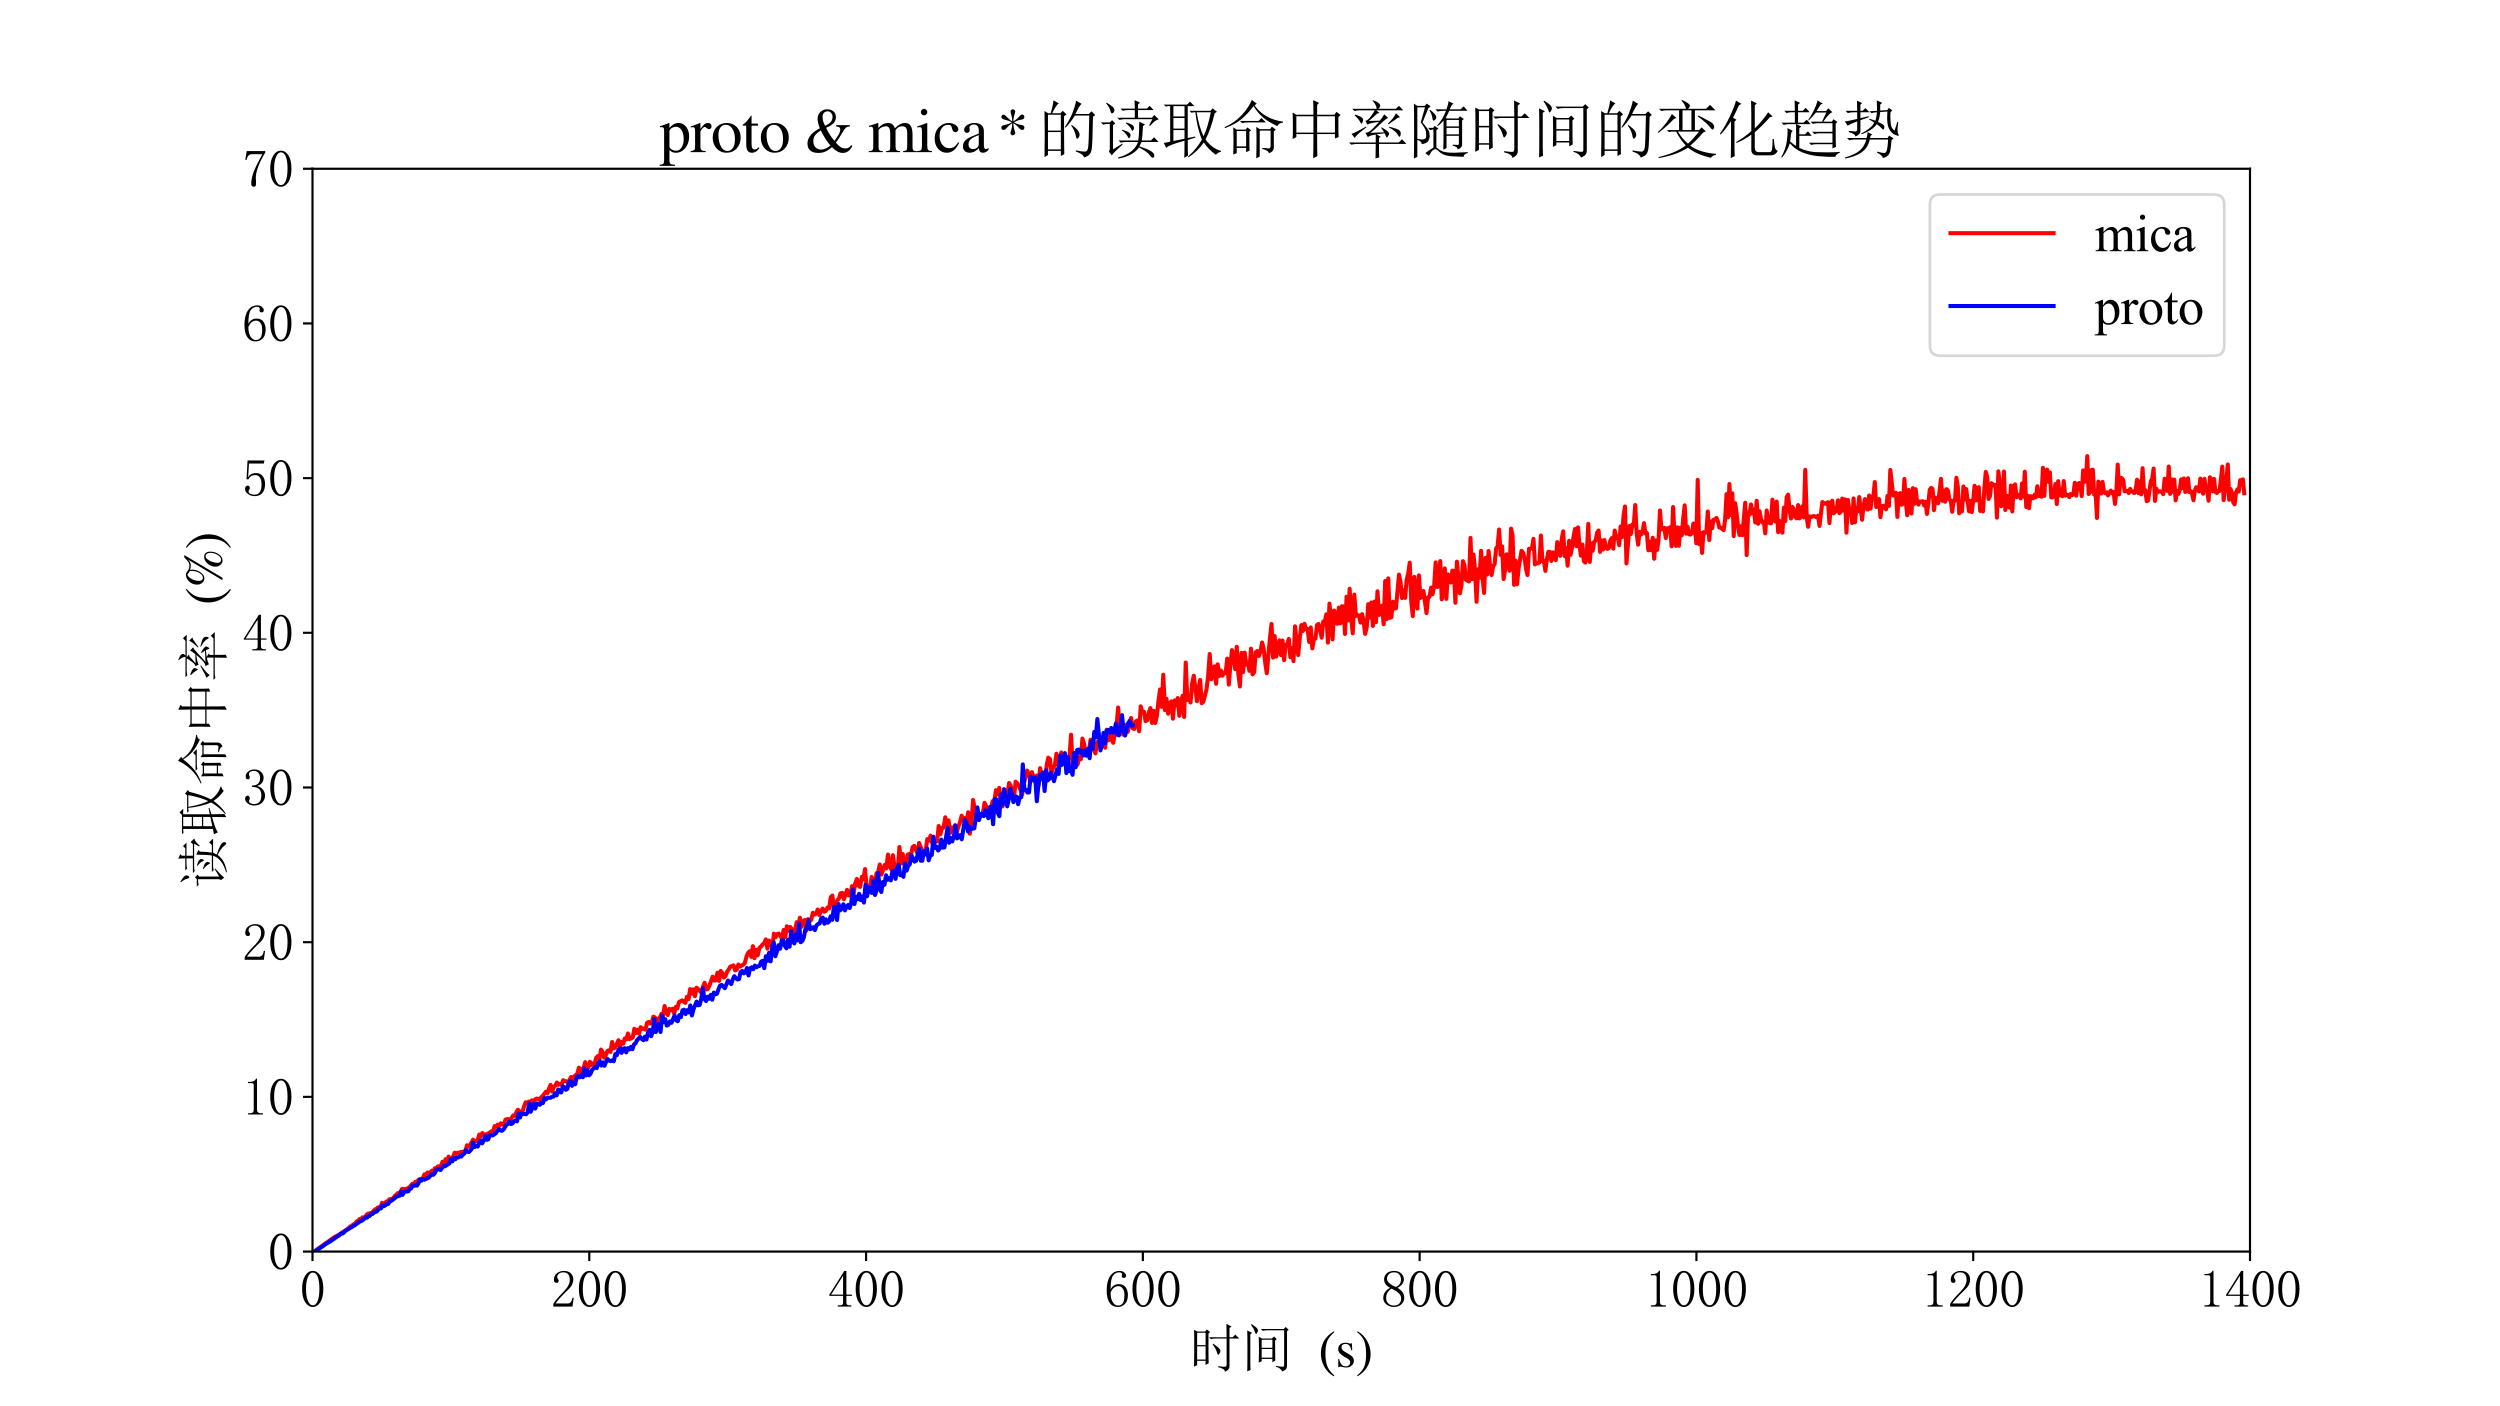<?xml version="1.0" encoding="utf-8" standalone="no"?>
<!DOCTYPE svg PUBLIC "-//W3C//DTD SVG 1.1//EN"
  "http://www.w3.org/Graphics/SVG/1.1/DTD/svg11.dtd">
<svg xmlns:xlink="http://www.w3.org/1999/xlink" width="921.6pt" height="518.4pt" viewBox="0 0 921.6 518.4" xmlns="http://www.w3.org/2000/svg" version="1.1">
 <defs>
  <style type="text/css">*{stroke-linejoin: round; stroke-linecap: butt}</style>
 </defs>
 <g id="figure_1">
  <g id="patch_1">
   <path d="M 0 518.4 
L 921.6 518.4 
L 921.6 0 
L 0 0 
z
" style="fill: #ffffff"/>
  </g>
  <g id="axes_1">
   <g id="patch_2">
    <path d="M 115.2 461.376 
L 829.44 461.376 
L 829.44 62.208 
L 115.2 62.208 
z
" style="fill: #ffffff"/>
   </g>
   <g id="matplotlib.axis_1">
    <g id="xtick_1">
     <g id="line2d_1">
      <defs>
       <path id="mf6cab079b4" d="M 0 0 
L 0 3.5 
" style="stroke: #000000; stroke-width: 0.8"/>
      </defs>
      <g>
       <use xlink:href="#mf6cab079b4" x="115.2" y="461.376" style="stroke: #000000; stroke-width: 0.8"/>
      </g>
     </g>
     <g id="text_1">
      <!-- 0 -->
      <g transform="translate(110.45 481.958) scale(0.19 -0.19)">
       <defs>
        <path id="SimSun-30" d="M 1600 4225 
Q 1250 4225 1012 3687 
Q 775 3150 775 2250 
Q 775 1300 1012 775 
Q 1250 250 1600 250 
Q 1975 250 2187 775 
Q 2400 1300 2400 2250 
Q 2400 3150 2200 3687 
Q 2000 4225 1600 4225 
z
M 1600 50 
Q 1050 50 675 625 
Q 300 1200 300 2250 
Q 300 3225 662 3825 
Q 1025 4425 1600 4425 
Q 2150 4425 2512 3850 
Q 2875 3275 2875 2250 
Q 2875 1225 2512 637 
Q 2150 50 1600 50 
z
" transform="scale(0.016)"/>
       </defs>
       <use xlink:href="#SimSun-30"/>
      </g>
     </g>
    </g>
    <g id="xtick_2">
     <g id="line2d_2">
      <g>
       <use xlink:href="#mf6cab079b4" x="217.234" y="461.376" style="stroke: #000000; stroke-width: 0.8"/>
      </g>
     </g>
     <g id="text_2">
      <!-- 200 -->
      <g transform="translate(202.984 481.958) scale(0.19 -0.19)">
       <defs>
        <path id="SimSun-32" d="M 2325 3325 
Q 2325 3775 2125 4012 
Q 1925 4250 1525 4250 
Q 1225 4250 1012 4087 
Q 800 3925 800 3675 
Q 800 3525 900 3425 
Q 975 3325 975 3225 
Q 975 3100 912 3037 
Q 850 2975 725 2975 
Q 575 2975 487 3062 
Q 400 3150 400 3350 
Q 400 3875 775 4150 
Q 1150 4425 1575 4425 
Q 2175 4425 2462 4125 
Q 2750 3825 2750 3375 
Q 2750 3075 2612 2775 
Q 2475 2475 2175 2200 
Q 1450 1500 1062 1062 
Q 675 625 600 475 
L 2075 475 
Q 2300 475 2450 650 
Q 2600 825 2650 1175 
L 2800 1175 
L 2650 100 
L 325 100 
L 325 425 
Q 450 650 737 1000 
Q 1025 1350 1500 1825 
Q 1925 2250 2125 2625 
Q 2325 3000 2325 3325 
z
" transform="scale(0.016)"/>
       </defs>
       <use xlink:href="#SimSun-32"/>
       <use xlink:href="#SimSun-30" x="50"/>
       <use xlink:href="#SimSun-30" x="100"/>
      </g>
     </g>
    </g>
    <g id="xtick_3">
     <g id="line2d_3">
      <g>
       <use xlink:href="#mf6cab079b4" x="319.269" y="461.376" style="stroke: #000000; stroke-width: 0.8"/>
      </g>
     </g>
     <g id="text_3">
      <!-- 400 -->
      <g transform="translate(305.019 481.958) scale(0.19 -0.19)">
       <defs>
        <path id="SimSun-34" d="M 2300 575 
Q 2300 400 2400 325 
Q 2500 250 2675 250 
L 2900 250 
L 2900 100 
L 1250 100 
L 1250 250 
L 1525 250 
Q 1725 250 1812 325 
Q 1900 400 1900 575 
L 1900 1400 
L 225 1400 
L 225 1525 
L 2050 4425 
L 2300 4425 
L 2300 1550 
L 2975 1550 
L 2975 1400 
L 2300 1400 
L 2300 575 
z
M 1875 3800 
L 450 1550 
L 1900 1550 
L 1900 3800 
L 1875 3800 
z
" transform="scale(0.016)"/>
       </defs>
       <use xlink:href="#SimSun-34"/>
       <use xlink:href="#SimSun-30" x="50"/>
       <use xlink:href="#SimSun-30" x="100"/>
      </g>
     </g>
    </g>
    <g id="xtick_4">
     <g id="line2d_4">
      <g>
       <use xlink:href="#mf6cab079b4" x="421.303" y="461.376" style="stroke: #000000; stroke-width: 0.8"/>
      </g>
     </g>
     <g id="text_4">
      <!-- 600 -->
      <g transform="translate(407.053 481.958) scale(0.19 -0.19)">
       <defs>
        <path id="SimSun-36" d="M 775 1800 
Q 775 1050 1037 637 
Q 1300 225 1675 225 
Q 2050 225 2250 500 
Q 2450 775 2450 1525 
Q 2450 2025 2237 2300 
Q 2025 2575 1725 2575 
Q 1450 2575 1212 2412 
Q 975 2250 775 1800 
z
M 1750 2825 
Q 2350 2825 2612 2425 
Q 2875 2025 2875 1525 
Q 2875 775 2512 412 
Q 2150 50 1675 50 
Q 1000 50 650 562 
Q 300 1075 300 2050 
Q 300 3200 725 3812 
Q 1150 4425 1875 4425 
Q 2225 4425 2437 4225 
Q 2650 4025 2650 3875 
Q 2650 3725 2587 3650 
Q 2525 3575 2375 3575 
Q 2250 3575 2187 3637 
Q 2125 3700 2125 3825 
Q 2125 3875 2150 3925 
Q 2150 3975 2150 4025 
Q 2150 4125 2075 4187 
Q 2000 4250 1800 4250 
Q 1375 4250 1075 3862 
Q 775 3475 775 2175 
Q 925 2500 1187 2662 
Q 1450 2825 1750 2825 
z
" transform="scale(0.016)"/>
       </defs>
       <use xlink:href="#SimSun-36"/>
       <use xlink:href="#SimSun-30" x="50"/>
       <use xlink:href="#SimSun-30" x="100"/>
      </g>
     </g>
    </g>
    <g id="xtick_5">
     <g id="line2d_5">
      <g>
       <use xlink:href="#mf6cab079b4" x="523.337" y="461.376" style="stroke: #000000; stroke-width: 0.8"/>
      </g>
     </g>
     <g id="text_5">
      <!-- 800 -->
      <g transform="translate(509.087 481.958) scale(0.19 -0.19)">
       <defs>
        <path id="SimSun-38" d="M 625 1125 
Q 625 725 887 475 
Q 1150 225 1550 225 
Q 2025 225 2237 475 
Q 2450 725 2450 1100 
Q 2450 1425 2150 1725 
Q 1850 2025 1250 2275 
Q 950 2075 787 1775 
Q 625 1475 625 1125 
z
M 2825 1175 
Q 2825 700 2475 375 
Q 2125 50 1550 50 
Q 1025 50 650 375 
Q 275 700 275 1125 
Q 275 1550 487 1850 
Q 700 2150 1100 2375 
Q 750 2550 562 2812 
Q 375 3075 375 3400 
Q 375 3825 700 4125 
Q 1025 4425 1600 4425 
Q 2125 4425 2450 4125 
Q 2775 3825 2775 3400 
Q 2775 3100 2587 2837 
Q 2400 2575 2000 2375 
Q 2425 2125 2625 1825 
Q 2825 1525 2825 1175 
z
M 2425 3375 
Q 2425 3725 2225 3987 
Q 2025 4250 1600 4250 
Q 1125 4250 925 4000 
Q 725 3750 725 3475 
Q 725 3200 1012 2937 
Q 1300 2675 1825 2475 
Q 2125 2625 2275 2850 
Q 2425 3075 2425 3375 
z
" transform="scale(0.016)"/>
       </defs>
       <use xlink:href="#SimSun-38"/>
       <use xlink:href="#SimSun-30" x="50"/>
       <use xlink:href="#SimSun-30" x="100"/>
      </g>
     </g>
    </g>
    <g id="xtick_6">
     <g id="line2d_6">
      <g>
       <use xlink:href="#mf6cab079b4" x="625.371" y="461.376" style="stroke: #000000; stroke-width: 0.8"/>
      </g>
     </g>
     <g id="text_6">
      <!-- 1000 -->
      <g transform="translate(606.371 481.958) scale(0.19 -0.19)">
       <defs>
        <path id="SimSun-31" d="M 1825 4450 
L 1825 650 
Q 1825 450 1950 350 
Q 2075 250 2300 250 
L 2550 250 
L 2550 100 
L 725 100 
L 725 250 
L 950 250 
Q 1200 250 1312 350 
Q 1425 450 1425 650 
L 1425 3675 
Q 1425 3775 1362 3837 
Q 1300 3900 1175 3900 
L 725 3900 
L 725 4050 
L 950 4050 
Q 1250 4050 1437 4150 
Q 1625 4250 1725 4450 
L 1825 4450 
z
" transform="scale(0.016)"/>
       </defs>
       <use xlink:href="#SimSun-31"/>
       <use xlink:href="#SimSun-30" x="50"/>
       <use xlink:href="#SimSun-30" x="100"/>
       <use xlink:href="#SimSun-30" x="150"/>
      </g>
     </g>
    </g>
    <g id="xtick_7">
     <g id="line2d_7">
      <g>
       <use xlink:href="#mf6cab079b4" x="727.406" y="461.376" style="stroke: #000000; stroke-width: 0.8"/>
      </g>
     </g>
     <g id="text_7">
      <!-- 1200 -->
      <g transform="translate(708.406 481.958) scale(0.19 -0.19)">
       <use xlink:href="#SimSun-31"/>
       <use xlink:href="#SimSun-32" x="50"/>
       <use xlink:href="#SimSun-30" x="100"/>
       <use xlink:href="#SimSun-30" x="150"/>
      </g>
     </g>
    </g>
    <g id="xtick_8">
     <g id="line2d_8">
      <g>
       <use xlink:href="#mf6cab079b4" x="829.44" y="461.376" style="stroke: #000000; stroke-width: 0.8"/>
      </g>
     </g>
     <g id="text_8">
      <!-- 1400 -->
      <g transform="translate(810.44 481.958) scale(0.19 -0.19)">
       <use xlink:href="#SimSun-31"/>
       <use xlink:href="#SimSun-34" x="50"/>
       <use xlink:href="#SimSun-30" x="100"/>
       <use xlink:href="#SimSun-30" x="150"/>
      </g>
     </g>
    </g>
    <g id="text_9">
     <!-- 时间 $\mathrm{(s)}$ -->
     <g transform="translate(438.5 503.987) scale(0.19 -0.19)">
      <defs>
       <path id="SimSun-65f6" d="M 4500 3600 
Q 4500 4575 4475 5225 
L 5100 4900 
L 4850 4725 
L 4850 3600 
L 5225 3600 
L 5550 3925 
L 6025 3450 
L 4850 3450 
L 4850 100 
Q 4850 -375 4300 -575 
Q 4275 -200 3475 -25 
L 3475 100 
Q 4150 0 4325 25 
Q 4500 50 4500 325 
L 4500 3450 
L 3200 3450 
Q 2875 3450 2600 3375 
L 2375 3600 
L 4500 3600 
z
M 2875 2825 
Q 3525 2375 3637 2200 
Q 3750 2025 3750 1925 
Q 3750 1800 3637 1637 
Q 3525 1475 3475 1475 
Q 3400 1475 3325 1775 
Q 3200 2225 2800 2750 
L 2875 2825 
z
M 925 4150 
L 925 2650 
L 1950 2650 
L 1950 4150 
L 925 4150 
z
M 925 2500 
L 925 900 
L 1950 900 
L 1950 2500 
L 925 2500 
z
M 2300 2000 
Q 2300 800 2325 450 
L 1950 250 
L 1950 750 
L 925 750 
L 925 225 
L 550 25 
Q 575 825 575 2425 
Q 575 4025 550 4500 
L 950 4300 
L 1900 4300 
L 2100 4550 
L 2500 4225 
L 2300 4050 
L 2300 2000 
z
" transform="scale(0.016)"/>
       <path id="SimSun-95f4" d="M 2150 525 
Q 2175 1325 2175 2112 
Q 2175 2900 2150 3675 
L 2525 3450 
L 3750 3450 
L 4000 3700 
L 4325 3375 
L 4125 3200 
Q 4125 1550 4150 775 
L 3800 575 
L 3800 975 
L 2500 975 
L 2500 700 
L 2150 525 
z
M 2500 3300 
L 2500 2325 
L 3800 2325 
L 3800 3300 
L 2500 3300 
z
M 2500 2175 
L 2500 1125 
L 3800 1125 
L 3800 2175 
L 2500 2175 
z
M 1275 5200 
Q 1850 4825 1950 4675 
Q 2050 4525 2050 4425 
Q 2050 4275 1950 4137 
Q 1850 4000 1825 4000 
Q 1750 4000 1675 4275 
Q 1550 4650 1200 5125 
L 1275 5200 
z
M 1125 425 
Q 1125 25 1150 -375 
L 750 -525 
Q 775 -150 775 1950 
Q 775 4050 750 4425 
L 1350 4125 
L 1125 3975 
L 1125 425 
z
M 4225 125 
Q 5025 0 5125 37 
Q 5225 75 5225 250 
L 5225 4450 
L 3225 4450 
Q 2900 4450 2625 4375 
L 2400 4600 
L 5175 4600 
L 5425 4850 
L 5775 4500 
L 5575 4350 
L 5575 225 
Q 5575 -100 5462 -250 
Q 5350 -400 5000 -550 
Q 4800 -125 4225 25 
L 4225 125 
z
" transform="scale(0.016)"/>
       <path id="SimSun-20" d="M 0 0 
Q 0 0 0 0 
z
" transform="scale(0.016)"/>
       <path id="STIXGeneral-Regular-28" d="M 1946 -1030 
L 1869 -1133 
Q 1126 -710 716 32 
Q 307 774 307 1613 
Q 307 3386 1888 4326 
L 1946 4224 
Q 1293 3667 1075 3126 
Q 858 2586 858 1632 
Q 858 685 1082 96 
Q 1306 -493 1946 -1030 
z
" transform="scale(0.016)"/>
       <path id="STIXGeneral-Regular-73" d="M 998 1926 
L 1664 1523 
Q 1984 1331 2105 1164 
Q 2227 998 2227 736 
Q 2227 416 1961 176 
Q 1696 -64 1331 -64 
Q 1030 -64 864 -6 
Q 691 51 570 51 
Q 461 51 416 -26 
L 333 -26 
L 333 979 
L 435 979 
Q 538 512 730 294 
Q 922 77 1248 77 
Q 1485 77 1632 211 
Q 1779 346 1779 550 
Q 1779 845 1440 1030 
L 1094 1222 
Q 326 1651 326 2150 
Q 326 2522 566 2730 
Q 806 2938 1210 2938 
Q 1491 2938 1638 2867 
Q 1754 2816 1818 2816 
Q 1862 2816 1920 2880 
L 1990 2880 
L 2022 2010 
L 1926 2010 
Q 1818 2445 1654 2621 
Q 1491 2797 1203 2797 
Q 986 2797 854 2688 
Q 723 2579 723 2362 
Q 723 2253 796 2128 
Q 870 2003 998 1926 
z
" transform="scale(0.016)"/>
       <path id="STIXGeneral-Regular-29" d="M 186 4224 
L 262 4326 
Q 992 3891 1408 3148 
Q 1824 2406 1824 1581 
Q 1824 -166 243 -1133 
L 186 -1030 
Q 845 -486 1059 54 
Q 1274 595 1274 1562 
Q 1274 2534 1059 3120 
Q 845 3706 186 4224 
z
" transform="scale(0.016)"/>
      </defs>
      <use xlink:href="#SimSun-65f6" transform="translate(0 0.359)"/>
      <use xlink:href="#SimSun-95f4" transform="translate(100 0.359)"/>
      <use xlink:href="#SimSun-20" transform="translate(200 0.359)"/>
      <use xlink:href="#STIXGeneral-Regular-28" transform="translate(250 0.359)"/>
      <use xlink:href="#STIXGeneral-Regular-73" transform="translate(283.3 0.359)"/>
      <use xlink:href="#STIXGeneral-Regular-29" transform="translate(322.2 0.359)"/>
     </g>
    </g>
   </g>
   <g id="matplotlib.axis_2">
    <g id="ytick_1">
     <g id="line2d_9">
      <defs>
       <path id="mb156b813db" d="M 0 0 
L -3.5 0 
" style="stroke: #000000; stroke-width: 0.8"/>
      </defs>
      <g>
       <use xlink:href="#mb156b813db" x="115.2" y="461.376" style="stroke: #000000; stroke-width: 0.8"/>
      </g>
     </g>
     <g id="text_10">
      <!-- 0 -->
      <g transform="translate(98.7 468.167) scale(0.19 -0.19)">
       <use xlink:href="#SimSun-30"/>
      </g>
     </g>
    </g>
    <g id="ytick_2">
     <g id="line2d_10">
      <g>
       <use xlink:href="#mb156b813db" x="115.2" y="404.352" style="stroke: #000000; stroke-width: 0.8"/>
      </g>
     </g>
     <g id="text_11">
      <!-- 10 -->
      <g transform="translate(89.2 411.143) scale(0.19 -0.19)">
       <use xlink:href="#SimSun-31"/>
       <use xlink:href="#SimSun-30" x="50"/>
      </g>
     </g>
    </g>
    <g id="ytick_3">
     <g id="line2d_11">
      <g>
       <use xlink:href="#mb156b813db" x="115.2" y="347.328" style="stroke: #000000; stroke-width: 0.8"/>
      </g>
     </g>
     <g id="text_12">
      <!-- 20 -->
      <g transform="translate(89.2 354.119) scale(0.19 -0.19)">
       <use xlink:href="#SimSun-32"/>
       <use xlink:href="#SimSun-30" x="50"/>
      </g>
     </g>
    </g>
    <g id="ytick_4">
     <g id="line2d_12">
      <g>
       <use xlink:href="#mb156b813db" x="115.2" y="290.304" style="stroke: #000000; stroke-width: 0.8"/>
      </g>
     </g>
     <g id="text_13">
      <!-- 30 -->
      <g transform="translate(89.2 297.095) scale(0.19 -0.19)">
       <defs>
        <path id="SimSun-33" d="M 2800 1250 
Q 2800 775 2450 412 
Q 2100 50 1475 50 
Q 1025 50 700 300 
Q 375 550 375 875 
Q 375 1025 475 1137 
Q 575 1250 675 1250 
Q 825 1250 887 1137 
Q 950 1025 950 950 
Q 950 825 900 750 
Q 850 650 850 575 
Q 850 425 1037 325 
Q 1225 225 1450 225 
Q 1900 225 2125 487 
Q 2350 750 2350 1300 
Q 2350 1750 2112 2025 
Q 1875 2300 1225 2300 
L 1225 2475 
Q 1725 2475 1962 2712 
Q 2200 2950 2200 3375 
Q 2200 3725 2012 3987 
Q 1825 4250 1425 4250 
Q 1250 4250 1050 4162 
Q 850 4075 850 3875 
Q 850 3675 900 3625 
Q 950 3575 950 3500 
Q 950 3375 900 3300 
Q 850 3225 725 3225 
Q 625 3225 537 3300 
Q 450 3375 450 3575 
Q 450 3950 775 4187 
Q 1100 4425 1525 4425 
Q 2025 4425 2325 4112 
Q 2625 3800 2625 3450 
Q 2625 3075 2437 2812 
Q 2250 2550 1850 2425 
Q 2400 2225 2600 1900 
Q 2800 1575 2800 1250 
z
" transform="scale(0.016)"/>
       </defs>
       <use xlink:href="#SimSun-33"/>
       <use xlink:href="#SimSun-30" x="50"/>
      </g>
     </g>
    </g>
    <g id="ytick_5">
     <g id="line2d_13">
      <g>
       <use xlink:href="#mb156b813db" x="115.2" y="233.28" style="stroke: #000000; stroke-width: 0.8"/>
      </g>
     </g>
     <g id="text_14">
      <!-- 40 -->
      <g transform="translate(89.2 240.071) scale(0.19 -0.19)">
       <use xlink:href="#SimSun-34"/>
       <use xlink:href="#SimSun-30" x="50"/>
      </g>
     </g>
    </g>
    <g id="ytick_6">
     <g id="line2d_14">
      <g>
       <use xlink:href="#mb156b813db" x="115.2" y="176.256" style="stroke: #000000; stroke-width: 0.8"/>
      </g>
     </g>
     <g id="text_15">
      <!-- 50 -->
      <g transform="translate(89.2 183.047) scale(0.19 -0.19)">
       <defs>
        <path id="SimSun-35" d="M 1725 2850 
Q 2200 2850 2500 2487 
Q 2800 2125 2800 1525 
Q 2800 850 2487 450 
Q 2175 50 1525 50 
Q 1075 50 725 312 
Q 375 575 375 950 
Q 375 1100 462 1212 
Q 550 1325 700 1325 
Q 850 1325 900 1225 
Q 950 1125 950 1050 
Q 950 900 875 825 
Q 800 725 800 625 
Q 800 425 1037 325 
Q 1275 225 1550 225 
Q 1950 225 2162 550 
Q 2375 875 2375 1475 
Q 2375 1975 2187 2287 
Q 2000 2600 1625 2600 
Q 1350 2600 1150 2500 
Q 950 2400 775 2075 
L 550 2100 
L 675 4375 
L 2725 4375 
L 2650 4000 
L 850 4000 
L 750 2350 
Q 1000 2700 1237 2775 
Q 1475 2850 1725 2850 
z
" transform="scale(0.016)"/>
       </defs>
       <use xlink:href="#SimSun-35"/>
       <use xlink:href="#SimSun-30" x="50"/>
      </g>
     </g>
    </g>
    <g id="ytick_7">
     <g id="line2d_15">
      <g>
       <use xlink:href="#mb156b813db" x="115.2" y="119.232" style="stroke: #000000; stroke-width: 0.8"/>
      </g>
     </g>
     <g id="text_16">
      <!-- 60 -->
      <g transform="translate(89.2 126.023) scale(0.19 -0.19)">
       <use xlink:href="#SimSun-36"/>
       <use xlink:href="#SimSun-30" x="50"/>
      </g>
     </g>
    </g>
    <g id="ytick_8">
     <g id="line2d_16">
      <g>
       <use xlink:href="#mb156b813db" x="115.2" y="62.208" style="stroke: #000000; stroke-width: 0.8"/>
      </g>
     </g>
     <g id="text_17">
      <!-- 70 -->
      <g transform="translate(89.2 68.999) scale(0.19 -0.19)">
       <defs>
        <path id="SimSun-37" d="M 2825 4200 
Q 2300 3350 1987 2537 
Q 1675 1725 1675 1125 
Q 1675 1025 1700 850 
Q 1700 650 1700 400 
Q 1700 200 1637 125 
Q 1575 50 1425 50 
Q 1300 50 1212 137 
Q 1125 225 1125 450 
Q 1125 925 1337 1625 
Q 1550 2325 2475 4000 
L 1225 4000 
Q 950 4000 787 3825 
Q 625 3650 550 3300 
L 400 3325 
L 575 4375 
L 2825 4375 
L 2825 4200 
z
" transform="scale(0.016)"/>
       </defs>
       <use xlink:href="#SimSun-37"/>
       <use xlink:href="#SimSun-30" x="50"/>
      </g>
     </g>
    </g>
    <g id="text_18">
     <!-- 读取命中率 $\mathrm{(\%)}$ -->
     <g transform="translate(81.78 327.532) rotate(-90) scale(0.19 -0.19)">
      <defs>
       <path id="SimSun-8bfb" d="M 1450 275 
L 2375 850 
L 2425 775 
Q 1600 50 1325 -325 
L 1025 50 
Q 1125 175 1125 400 
L 1125 2850 
L 1050 2850 
Q 725 2850 450 2775 
L 225 3000 
L 1125 3000 
L 1350 3225 
L 1675 2900 
L 1450 2725 
L 1450 275 
z
M 750 4925 
L 800 5000 
Q 1150 4800 1387 4600 
Q 1625 4400 1587 4200 
Q 1550 4000 1400 3925 
Q 1250 3850 1175 4200 
Q 1100 4525 750 4925 
z
M 5100 2700 
L 5425 3325 
L 2575 3325 
Q 2375 3325 2100 3250 
L 1875 3475 
L 3650 3475 
L 3650 4250 
L 3025 4250 
Q 2700 4250 2425 4175 
L 2200 4400 
L 3650 4400 
Q 3650 4825 3625 5250 
L 4175 5000 
L 3975 4825 
L 3975 4400 
L 4875 4400 
L 5150 4675 
L 5550 4250 
L 3975 4250 
L 3975 3475 
L 5375 3475 
L 5625 3750 
L 6075 3300 
Q 5725 3275 5200 2650 
L 5100 2700 
z
M 2750 2925 
L 2775 3000 
Q 3350 2825 3462 2687 
Q 3575 2550 3575 2450 
Q 3575 2350 3512 2250 
Q 3450 2150 3425 2150 
Q 3350 2150 3275 2350 
Q 3125 2625 2750 2925 
z
M 2375 2275 
Q 2975 2075 3100 1950 
Q 3225 1825 3225 1700 
Q 3225 1625 3162 1512 
Q 3100 1400 3075 1400 
Q 3000 1400 2900 1625 
Q 2725 1925 2350 2200 
L 2375 2275 
z
M 4475 2625 
Q 4425 1550 4350 1175 
L 5275 1175 
L 5600 1500 
L 6050 1025 
L 4325 1025 
Q 4250 825 4125 575 
Q 4850 350 5200 150 
Q 5550 -50 5600 -237 
Q 5650 -425 5587 -500 
Q 5525 -575 5475 -575 
Q 5350 -575 5175 -325 
Q 4925 25 4075 475 
Q 3425 -425 1975 -650 
L 1950 -550 
Q 3600 -100 3975 1025 
L 2700 1025 
Q 2500 1025 2225 950 
L 2000 1175 
L 4000 1175 
Q 4100 1800 4100 3075 
L 4675 2800 
L 4475 2625 
z
" transform="scale(0.016)"/>
       <path id="SimSun-53d6" d="M 1300 2225 
L 1300 1125 
L 2425 1350 
L 2425 2225 
L 1300 2225 
z
M 2750 1225 
Q 2750 100 2775 -350 
L 2400 -575 
Q 2425 125 2425 1150 
Q 775 700 575 425 
L 325 925 
Q 625 975 975 1050 
L 975 4650 
L 775 4650 
L 525 4600 
L 325 4800 
L 2675 4800 
L 2975 5100 
L 3425 4650 
L 2750 4650 
L 2750 1425 
L 3500 1575 
L 3525 1475 
L 2750 1225 
z
M 1300 4650 
L 1300 3600 
L 2425 3600 
L 2425 4650 
L 1300 4650 
z
M 2425 3450 
L 1300 3450 
L 1300 2375 
L 2425 2375 
L 2425 3450 
z
M 2925 4175 
L 5050 4175 
L 5250 4425 
L 5700 4075 
L 5475 3925 
Q 5100 2350 4550 1275 
Q 5200 375 6100 125 
L 6100 25 
Q 5775 -25 5600 -275 
Q 4875 225 4375 975 
Q 3700 25 2825 -525 
L 2775 -450 
Q 3650 325 4175 1250 
Q 3650 2625 3525 4025 
L 3350 4025 
L 3125 3975 
L 2925 4175 
z
M 3650 4025 
Q 3900 2525 4350 1600 
Q 4825 2650 5075 4025 
L 3650 4025 
z
" transform="scale(0.016)"/>
       <path id="SimSun-547d" d="M 1775 3150 
L 3650 3150 
L 3950 3450 
L 4400 3000 
L 2550 3000 
Q 2225 3000 2000 2925 
L 1775 3150 
z
M 1450 2125 
L 1450 575 
L 2400 575 
L 2400 2125 
L 1450 2125 
z
M 1100 -250 
Q 1125 525 1125 1125 
Q 1125 1725 1100 2500 
L 1450 2275 
L 2350 2275 
L 2525 2500 
L 2900 2200 
L 2725 2050 
Q 2725 550 2750 150 
L 2400 0 
L 2400 425 
L 1450 425 
L 1450 -100 
L 1100 -250 
z
M 3775 2175 
L 3775 -450 
L 3425 -625 
Q 3450 75 3450 1050 
Q 3450 2025 3425 2550 
L 3775 2325 
L 4825 2325 
L 5000 2575 
L 5400 2275 
L 5200 2100 
L 5200 525 
Q 5225 75 4700 -125 
Q 4700 150 4025 325 
L 4025 425 
Q 4550 375 4712 375 
Q 4875 375 4875 700 
L 4875 2175 
L 3775 2175 
z
M 2975 5275 
L 3475 4900 
L 3250 4725 
Q 3750 4025 4450 3625 
Q 5150 3225 6125 3075 
L 6125 2975 
Q 5700 2950 5550 2625 
Q 4650 3050 4112 3500 
Q 3575 3950 3150 4650 
Q 2600 3900 1962 3362 
Q 1325 2825 275 2425 
L 225 2525 
Q 1250 2975 1962 3750 
Q 2675 4525 2975 5275 
z
" transform="scale(0.016)"/>
       <path id="SimSun-4e2d" d="M 3325 3625 
L 3325 1975 
L 5125 1975 
L 5125 3625 
L 3325 3625 
z
M 2950 3775 
Q 2950 4750 2925 5250 
L 3525 4975 
L 3325 4775 
L 3325 3775 
L 5075 3775 
L 5275 4075 
L 5700 3750 
L 5475 3550 
L 5475 2100 
Q 5475 1825 5500 1525 
L 5125 1375 
L 5125 1825 
L 3325 1825 
Q 3325 -75 3350 -400 
L 2925 -625 
Q 2950 -50 2950 1825 
L 1225 1825 
L 1225 1525 
L 850 1325 
Q 875 1775 875 2625 
Q 875 3475 850 4000 
L 1225 3775 
L 2950 3775 
z
M 1225 3625 
L 1225 1975 
L 2950 1975 
L 2950 3625 
L 1225 3625 
z
" transform="scale(0.016)"/>
       <path id="SimSun-7387" d="M 875 3725 
L 925 3800 
Q 1375 3650 1550 3525 
Q 1725 3400 1725 3250 
Q 1725 3175 1662 3025 
Q 1600 2875 1550 2875 
Q 1500 2875 1425 3050 
Q 1275 3325 875 3725 
z
M 550 1850 
Q 875 1925 2000 2575 
L 2050 2500 
Q 1675 2225 1337 1937 
Q 1000 1650 875 1425 
L 550 1850 
z
M 5200 3450 
Q 4800 3150 4275 2800 
L 4225 2875 
Q 4775 3400 5050 3925 
L 5450 3525 
L 5200 3450 
z
M 4325 2500 
L 4350 2575 
Q 5225 2350 5375 2212 
Q 5525 2075 5525 1900 
Q 5525 1775 5487 1662 
Q 5450 1550 5400 1550 
Q 5325 1550 5200 1800 
Q 4975 2150 4325 2500 
z
M 3150 3900 
Q 2500 3300 2300 3150 
Q 2800 3150 3400 3175 
Q 3700 3500 3850 3825 
L 4250 3450 
Q 4050 3400 3450 2825 
Q 2850 2250 2475 1950 
Q 3150 1975 3850 2000 
Q 3750 2175 3550 2450 
L 3600 2500 
Q 4050 2250 4200 2100 
Q 4350 1950 4350 1850 
Q 4350 1775 4250 1625 
Q 4150 1475 4100 1475 
Q 4075 1475 4050 1550 
Q 4000 1700 3900 1900 
Q 3650 1875 3075 1800 
L 3500 1550 
L 3325 1425 
L 3325 975 
L 5325 975 
L 5650 1300 
L 6100 825 
L 3325 825 
Q 3325 -275 3350 -525 
L 2975 -650 
Q 3000 0 3000 825 
L 1125 825 
Q 800 825 525 750 
L 300 975 
L 3000 975 
L 3000 1775 
Q 2450 1700 2200 1525 
L 1950 1950 
Q 2275 1950 2675 2350 
Q 3075 2750 3325 3050 
Q 2400 2950 2150 2775 
L 1950 3175 
Q 2150 3150 2475 3575 
Q 2800 4000 2900 4225 
L 1450 4225 
Q 1125 4225 850 4150 
L 625 4375 
L 3100 4375 
Q 3050 4800 2675 5200 
L 2725 5250 
Q 3225 5050 3337 4912 
Q 3450 4775 3450 4700 
Q 3450 4550 3250 4375 
L 5025 4375 
L 5350 4675 
L 5775 4225 
L 3050 4225 
L 3375 3950 
L 3150 3900 
z
" transform="scale(0.016)"/>
       <path id="STIXGeneral-Regular-25" d="M 4390 1363 
Q 4390 781 4070 329 
Q 3750 -122 3341 -122 
Q 3014 -122 2790 134 
Q 2566 390 2566 762 
Q 2566 1274 2940 1693 
Q 3315 2112 3776 2112 
Q 4070 2112 4230 1917 
Q 4390 1722 4390 1363 
z
M 4243 1376 
Q 4243 1626 4131 1779 
Q 4019 1933 3840 1933 
Q 3654 1933 3526 1786 
Q 3315 1562 3171 1187 
Q 3027 813 3027 486 
Q 3027 301 3129 176 
Q 3232 51 3386 51 
Q 3718 51 3980 457 
Q 4243 864 4243 1376 
z
M 3974 4518 
L 1222 -115 
L 922 -115 
L 3443 4096 
Q 3264 3891 3094 3811 
Q 2925 3731 2669 3731 
Q 2445 3731 2182 3821 
Q 2208 3674 2208 3539 
Q 2208 3206 2067 2873 
Q 1926 2541 1696 2323 
Q 1453 2086 1146 2086 
Q 826 2086 608 2339 
Q 390 2592 390 2963 
Q 390 3507 761 3916 
Q 1133 4326 1626 4326 
Q 1792 4326 2010 4147 
Q 2310 3898 2624 3898 
Q 2918 3898 3084 3994 
Q 3251 4090 3693 4518 
L 3974 4518 
z
M 2054 3642 
Q 2054 3782 2025 3833 
Q 1997 3885 1894 3936 
Q 1747 4006 1613 4154 
Q 1414 4058 1331 3984 
Q 1248 3910 1152 3750 
Q 845 3264 845 2707 
Q 845 2509 944 2384 
Q 1043 2259 1210 2259 
Q 1549 2259 1801 2675 
Q 2054 3091 2054 3642 
z
" transform="scale(0.016)"/>
      </defs>
      <use xlink:href="#SimSun-8bfb" transform="translate(0 0.578)"/>
      <use xlink:href="#SimSun-53d6" transform="translate(100 0.578)"/>
      <use xlink:href="#SimSun-547d" transform="translate(200 0.578)"/>
      <use xlink:href="#SimSun-4e2d" transform="translate(300 0.578)"/>
      <use xlink:href="#SimSun-7387" transform="translate(400 0.578)"/>
      <use xlink:href="#SimSun-20" transform="translate(500 0.578)"/>
      <use xlink:href="#STIXGeneral-Regular-28" transform="translate(550 0.578)"/>
      <use xlink:href="#STIXGeneral-Regular-25" transform="translate(583.3 0.578)"/>
      <use xlink:href="#STIXGeneral-Regular-29" transform="translate(658 0.578)"/>
     </g>
    </g>
   </g>
   <g id="line2d_17">
    <path d="M 116.205 461.082 
L 123.552 455.848 
L 124.046 455.858 
L 124.546 455.361 
L 125.041 455.192 
L 126.531 454.052 
L 127.031 453.843 
L 128.036 453.061 
L 128.536 452.781 
L 129.041 452.105 
L 129.546 452.081 
L 130.051 451.566 
L 131.066 450.885 
L 131.571 450.195 
L 132.076 450.013 
L 132.587 449.349 
L 133.097 449.838 
L 133.607 448.767 
L 134.117 448.891 
L 134.627 448.545 
L 135.137 447.862 
L 135.653 447.398 
L 136.168 447.348 
L 137.199 446.964 
L 138.234 445.82 
L 138.755 445.7 
L 139.275 445.13 
L 140.321 444.921 
L 140.841 443.401 
L 141.367 443.597 
L 141.892 443.573 
L 142.418 442.922 
L 142.943 442.988 
L 143.469 442.124 
L 144.53 441.979 
L 145.06 441.525 
L 145.591 440.821 
L 146.127 440.396 
L 146.662 439.823 
L 147.193 440.364 
L 147.734 439.151 
L 148.269 438.239 
L 148.805 438.387 
L 149.887 438.224 
L 150.973 437.647 
L 152.055 436.37 
L 152.601 436.522 
L 153.147 435.659 
L 153.698 435.786 
L 154.243 434.928 
L 154.794 434.685 
L 155.345 434.698 
L 155.891 434.265 
L 156.447 432.915 
L 156.998 433.307 
L 157.549 432.249 
L 158.105 432.321 
L 158.662 432.23 
L 159.218 431.539 
L 159.774 431.888 
L 160.33 430.645 
L 160.886 430.691 
L 161.447 429.979 
L 162.564 429.905 
L 163.12 428.267 
L 163.682 429.238 
L 164.243 427.325 
L 164.804 428.453 
L 165.365 426.377 
L 165.926 427.087 
L 166.488 426.964 
L 167.049 426.442 
L 167.615 424.928 
L 168.176 425.292 
L 168.742 424.921 
L 169.304 425.004 
L 169.87 424.643 
L 170.436 424.706 
L 170.997 424.468 
L 171.564 424.466 
L 172.135 422.189 
L 172.701 422.72 
L 173.268 422.108 
L 174.395 420.133 
L 174.967 420.826 
L 175.533 420.653 
L 176.099 420.25 
L 176.671 418.262 
L 177.237 418.992 
L 177.803 417.676 
L 178.369 418.192 
L 178.936 418.311 
L 180.073 417.8 
L 181.211 417.023 
L 181.777 417.014 
L 182.349 415.123 
L 182.915 415.314 
L 183.486 414.566 
L 184.058 415.011 
L 184.629 414.096 
L 185.196 414.595 
L 185.767 414.418 
L 186.338 412.757 
L 186.91 412.525 
L 187.481 412.577 
L 188.047 412.909 
L 189.195 411.193 
L 189.767 411.398 
L 190.338 410.056 
L 190.915 409.072 
L 191.486 409.744 
L 192.062 410.103 
L 192.634 409.721 
L 193.205 407.798 
L 193.777 406.356 
L 194.353 406.803 
L 194.924 406.075 
L 195.496 406.664 
L 196.072 405.624 
L 196.649 405.829 
L 197.22 405.322 
L 197.797 404.977 
L 198.373 405.049 
L 198.945 405.496 
L 199.521 404.446 
L 200.103 403.982 
L 201.256 402.438 
L 201.832 402.985 
L 202.409 401.217 
L 202.985 399.922 
L 203.567 402.407 
L 204.143 400.639 
L 204.72 400.236 
L 205.296 399.055 
L 205.873 399.896 
L 206.454 399.576 
L 207.031 399.954 
L 207.612 398.189 
L 208.189 398.566 
L 208.765 398.61 
L 209.342 399.26 
L 210.505 397.013 
L 211.087 398.048 
L 211.663 396.84 
L 212.826 395.807 
L 213.408 393.577 
L 213.99 395.046 
L 214.571 394.096 
L 215.153 393.726 
L 215.734 391.55 
L 216.316 392.989 
L 216.898 393.583 
L 217.479 391.4 
L 218.061 392.587 
L 218.647 391.993 
L 219.229 391.958 
L 219.811 389.858 
L 220.392 389.312 
L 220.979 390.552 
L 221.561 386.913 
L 222.142 387.914 
L 222.729 389.935 
L 223.31 389.007 
L 223.892 387.465 
L 224.479 387.17 
L 225.06 387.772 
L 225.647 384.11 
L 226.229 386.432 
L 226.81 386.151 
L 227.978 383.475 
L 228.565 386.1 
L 229.152 384.097 
L 229.733 384.741 
L 230.32 382.844 
L 230.907 383.14 
L 231.494 380.98 
L 232.08 383.08 
L 233.249 382.463 
L 233.835 379.26 
L 234.422 380.83 
L 235.004 379.613 
L 235.59 381.022 
L 236.177 378.653 
L 236.764 379.274 
L 237.35 379.139 
L 237.937 379.559 
L 238.529 377.049 
L 239.116 376.725 
L 239.702 377.324 
L 240.294 376.777 
L 240.881 374.77 
L 241.467 375.1 
L 242.059 377.614 
L 242.646 375.573 
L 243.233 375.208 
L 243.824 373.779 
L 244.411 374.464 
L 244.998 370.858 
L 245.585 373.272 
L 246.171 374.169 
L 246.763 371.901 
L 247.35 372.36 
L 247.936 371.886 
L 248.528 373.599 
L 249.115 371.183 
L 249.702 371.701 
L 250.293 369.408 
L 251.472 368.774 
L 252.65 369.682 
L 253.242 367.44 
L 253.834 368.289 
L 254.421 364.594 
L 255.012 366.303 
L 255.599 364.725 
L 256.191 367.24 
L 256.783 364.103 
L 257.375 364.612 
L 258.558 365.945 
L 259.15 363.797 
L 259.742 362.295 
L 260.334 364.749 
L 260.925 364.554 
L 261.517 363.352 
L 262.701 360.047 
L 263.298 361.469 
L 263.884 361.352 
L 264.476 358.59 
L 265.073 361.613 
L 265.665 357.931 
L 266.262 358.672 
L 266.854 360.379 
L 267.445 359.82 
L 268.042 358.2 
L 268.634 357.382 
L 269.226 356.334 
L 269.823 356.176 
L 270.415 355.88 
L 271.011 357.726 
L 271.603 357.468 
L 272.195 355.537 
L 272.792 356.333 
L 273.389 355.926 
L 273.981 355.664 
L 274.572 355.026 
L 275.169 352.698 
L 275.761 351.277 
L 276.358 350.675 
L 276.955 352.74 
L 277.547 348.792 
L 278.144 353.215 
L 278.735 350.15 
L 279.332 352.131 
L 279.929 349.446 
L 280.521 348.951 
L 281.123 348.159 
L 281.72 347.696 
L 282.317 346.3 
L 282.909 349.713 
L 283.506 346.725 
L 284.102 347.384 
L 284.699 349.557 
L 285.296 344.181 
L 285.893 345.476 
L 286.49 344.346 
L 287.087 344.146 
L 288.281 346.041 
L 288.878 342.819 
L 289.48 345.487 
L 290.077 341.467 
L 290.673 343.198 
L 291.27 341.697 
L 291.867 342.463 
L 292.469 343.507 
L 293.066 343.152 
L 293.668 339.945 
L 294.265 341.404 
L 294.862 338.299 
L 295.464 341.616 
L 296.061 339.714 
L 296.658 339.115 
L 297.26 343.048 
L 297.852 338.834 
L 298.454 339.613 
L 299.05 339.102 
L 299.652 336.482 
L 300.249 337.158 
L 300.851 336.826 
L 301.448 335.286 
L 302.045 337.324 
L 302.647 335.801 
L 303.249 334.947 
L 303.846 336.091 
L 304.443 335.779 
L 305.05 334.571 
L 305.647 334.907 
L 306.249 330.766 
L 306.851 330.132 
L 307.448 335.235 
L 308.652 331.911 
L 309.254 331.248 
L 309.856 329.329 
L 310.458 329.136 
L 311.06 331.484 
L 311.662 329.96 
L 312.264 328.031 
L 312.866 330.097 
L 313.468 330.142 
L 314.07 326.661 
L 314.672 329.264 
L 315.274 325.663 
L 315.876 324.004 
L 316.478 326.56 
L 317.085 326.957 
L 317.687 323.236 
L 318.289 324.109 
L 318.891 320.379 
L 319.493 327.313 
L 320.1 326.896 
L 320.702 327.851 
L 321.304 323.263 
L 321.906 325.86 
L 322.508 325.804 
L 323.115 321.889 
L 323.717 321.542 
L 324.319 318.683 
L 324.921 322.399 
L 326.13 318.86 
L 326.732 320.159 
L 327.339 315.009 
L 327.941 319.148 
L 328.543 320.454 
L 329.151 315.253 
L 329.753 319.459 
L 330.355 322.114 
L 330.962 320.498 
L 331.564 312.238 
L 332.166 318.296 
L 332.773 314.822 
L 333.375 318.68 
L 333.977 318.459 
L 334.584 315.039 
L 335.186 314.819 
L 335.788 315.403 
L 336.39 312.311 
L 336.997 311.823 
L 338.201 314.497 
L 338.808 310.736 
L 339.41 312.381 
L 340.012 313.591 
L 340.614 314.346 
L 341.216 313.886 
L 341.823 309.32 
L 342.425 309.892 
L 343.032 308.049 
L 343.634 310.688 
L 344.236 310.805 
L 344.838 310.114 
L 345.44 310.227 
L 346.047 304.496 
L 346.649 307.522 
L 347.257 305.122 
L 347.859 305.093 
L 348.461 301.294 
L 349.063 304.099 
L 349.67 302.424 
L 350.272 307.058 
L 350.874 305.029 
L 351.481 305.972 
L 352.083 304.205 
L 352.685 306.942 
L 353.287 304.751 
L 353.889 303.212 
L 354.496 300.689 
L 355.098 302.424 
L 355.7 301.561 
L 356.302 303.276 
L 356.904 299.44 
L 357.506 307.35 
L 358.113 303.381 
L 358.715 294.914 
L 359.919 301.168 
L 361.128 300.178 
L 362.332 299.952 
L 362.939 295.948 
L 364.143 298.49 
L 365.352 297.612 
L 365.954 295.324 
L 366.556 295.265 
L 367.158 291.313 
L 367.765 292.875 
L 368.367 290.457 
L 368.969 295.717 
L 369.577 297.274 
L 370.781 292.684 
L 371.388 292.731 
L 371.99 288.641 
L 372.592 289.64 
L 373.194 292.548 
L 373.796 294.046 
L 374.398 288.159 
L 375 288.761 
L 375.597 289.612 
L 376.806 292.871 
L 377.408 288.995 
L 378.612 284.043 
L 379.214 285.041 
L 379.816 287.815 
L 380.418 284.638 
L 381.622 288.279 
L 382.224 285.921 
L 382.826 289.588 
L 383.428 283.17 
L 384.03 286.59 
L 384.632 284.795 
L 385.234 289.938 
L 385.836 282.142 
L 386.433 279.306 
L 387.035 279.769 
L 387.632 284.883 
L 388.234 282.867 
L 388.836 282.245 
L 389.438 277.866 
L 390.034 281.929 
L 390.631 281.625 
L 391.233 277.384 
L 391.835 280.997 
L 392.432 278.587 
L 393.034 280.303 
L 393.631 279.698 
L 394.228 279.353 
L 394.83 270.834 
L 395.432 282.431 
L 396.034 278.534 
L 396.631 280.035 
L 397.228 281.848 
L 397.825 279.346 
L 398.427 279.907 
L 399.024 272.265 
L 399.621 274.168 
L 400.223 277.833 
L 400.825 277.571 
L 401.421 277.028 
L 402.018 272.694 
L 402.62 274.681 
L 403.819 277.719 
L 404.416 273.582 
L 405.013 273.284 
L 406.207 272.123 
L 407.406 275.646 
L 408.003 268.988 
L 408.6 272.918 
L 409.196 270.655 
L 409.793 272.655 
L 410.39 273.818 
L 410.987 270.043 
L 411.584 267.738 
L 412.181 260.801 
L 412.778 268.747 
L 413.375 267.333 
L 413.972 270.773 
L 414.569 267.652 
L 415.16 267.259 
L 415.762 269.761 
L 416.359 266.289 
L 416.951 264.688 
L 417.548 268.48 
L 418.14 268.735 
L 418.737 265.93 
L 419.334 265.59 
L 419.925 269.577 
L 420.517 260.387 
L 421.114 262.599 
L 421.711 262.396 
L 422.303 265.809 
L 422.9 265.582 
L 423.491 262.736 
L 424.088 261.034 
L 424.685 266.497 
L 425.277 262.054 
L 425.869 266.514 
L 426.461 263.999 
L 427.052 258.451 
L 427.649 254.156 
L 428.241 260.579 
L 428.833 248.732 
L 429.425 261.765 
L 430.011 257.655 
L 430.608 263.092 
L 431.2 259.221 
L 431.792 258.565 
L 432.379 264.928 
L 432.97 258.216 
L 433.562 260.001 
L 434.154 257.328 
L 434.746 263.877 
L 435.338 259.259 
L 435.929 256.509 
L 436.521 264.287 
L 437.108 244.231 
L 437.7 258.011 
L 438.292 257.366 
L 438.878 258.978 
L 439.475 251.965 
L 440.067 249.075 
L 441.24 258.494 
L 441.832 253.68 
L 442.419 250.664 
L 443.011 259.229 
L 443.597 258.68 
L 444.771 254.104 
L 445.357 249.386 
L 445.944 241.108 
L 446.536 250.374 
L 447.709 245.661 
L 448.296 252.073 
L 448.883 244.89 
L 449.469 249.21 
L 450.056 247.157 
L 450.643 249.067 
L 451.23 247.929 
L 451.816 248.109 
L 452.403 242.776 
L 452.99 252.366 
L 453.576 245.001 
L 454.158 239.659 
L 454.745 242.195 
L 455.331 246.645 
L 455.913 238.431 
L 456.5 248.42 
L 457.081 253.079 
L 457.668 240.668 
L 458.249 247.76 
L 458.836 240.569 
L 459.418 244.994 
L 459.999 244.281 
L 460.586 247.302 
L 461.168 239.115 
L 461.749 248.603 
L 462.331 247.822 
L 462.912 240.459 
L 463.499 240.004 
L 464.076 241.813 
L 464.662 240.158 
L 465.244 236.835 
L 465.826 239.075 
L 466.407 244.336 
L 466.989 248.172 
L 468.147 235.329 
L 468.728 230.011 
L 469.31 242.422 
L 469.892 234.48 
L 470.468 242.063 
L 471.631 236.075 
L 472.208 241.499 
L 472.789 236.115 
L 473.366 243.366 
L 473.942 237.702 
L 474.524 237.683 
L 475.1 235.55 
L 475.677 242.272 
L 476.259 238.878 
L 476.835 243.718 
L 477.412 230.882 
L 477.993 237.068 
L 478.57 241.477 
L 479.146 235.112 
L 479.728 230.422 
L 480.304 232.581 
L 480.881 229.95 
L 481.457 231.927 
L 482.039 231.904 
L 482.615 236.659 
L 483.192 231.305 
L 483.768 239.004 
L 484.345 235.592 
L 484.916 235.41 
L 485.498 230.413 
L 486.069 230.018 
L 486.646 232.259 
L 487.222 235.058 
L 487.799 229.155 
L 488.37 229.129 
L 488.946 226.464 
L 489.518 236.894 
L 490.089 222.528 
L 490.661 227.947 
L 491.237 235.702 
L 491.809 225.079 
L 492.956 229.958 
L 493.533 224.006 
L 494.104 229.807 
L 494.676 223.466 
L 495.252 223.574 
L 495.824 233.708 
L 496.395 219.978 
L 496.966 228.756 
L 497.538 217.032 
L 498.109 227.917 
L 498.681 233.46 
L 499.252 219.181 
L 499.823 227.053 
L 500.395 226.714 
L 500.966 226.915 
L 501.538 229.507 
L 502.109 226.403 
L 502.675 228.889 
L 503.247 233.673 
L 503.818 231.355 
L 504.389 222.707 
L 504.956 227.688 
L 505.527 222.111 
L 506.098 230.733 
L 506.665 221.794 
L 507.231 229.363 
L 507.797 217.972 
L 508.369 226.674 
L 508.935 226.353 
L 509.501 223.266 
L 510.068 230.125 
L 510.634 214.15 
L 511.2 228.255 
L 511.766 213.199 
L 512.338 227.753 
L 512.904 227.521 
L 513.47 221.839 
L 514.037 224.378 
L 514.603 224.217 
L 515.73 211.814 
L 516.297 214.686 
L 516.863 220.468 
L 517.429 217.616 
L 517.991 220.418 
L 518.557 213.613 
L 519.118 211.419 
L 519.684 207.412 
L 520.251 221.815 
L 520.812 227.113 
L 521.373 212.674 
L 522.5 224.339 
L 523.067 212.088 
L 523.628 220.409 
L 524.189 219.891 
L 524.75 217.886 
L 525.873 226.029 
L 526.439 220.22 
L 527 219.969 
L 527.561 216.598 
L 528.123 219.046 
L 528.684 216.055 
L 529.245 207.335 
L 529.806 216.371 
L 530.367 216.101 
L 530.928 206.831 
L 531.49 220.947 
L 532.051 217.882 
L 532.612 209.531 
L 533.168 220.773 
L 533.729 211.726 
L 534.285 214.219 
L 534.842 214.77 
L 535.403 210.356 
L 535.959 210.451 
L 536.52 222.198 
L 537.076 207.059 
L 538.188 218.721 
L 538.744 215.717 
L 539.3 206.871 
L 539.856 208.412 
L 540.418 213.727 
L 541.53 214.345 
L 542.086 198.292 
L 542.647 213.51 
L 543.203 204.423 
L 543.759 210.129 
L 544.315 221.838 
L 544.871 209.864 
L 545.428 212.979 
L 545.984 203.046 
L 546.535 212.941 
L 547.091 218.589 
L 547.647 205.638 
L 548.203 211.825 
L 548.754 203.132 
L 549.31 208.836 
L 549.861 211.977 
L 550.417 208.74 
L 550.973 208.029 
L 551.524 202.163 
L 552.075 201.469 
L 552.626 195.2 
L 553.182 204.578 
L 553.733 201.414 
L 554.289 213.458 
L 554.835 210.06 
L 555.386 204.336 
L 556.488 210.405 
L 557.039 194.884 
L 557.595 197.439 
L 558.146 215.59 
L 558.697 206.629 
L 559.248 215.4 
L 559.799 209.574 
L 560.901 203.06 
L 561.452 203.733 
L 562.003 205.606 
L 562.554 209.718 
L 563.105 211.98 
L 563.651 202.287 
L 564.202 202.307 
L 564.753 202.096 
L 565.304 198.641 
L 565.85 208.071 
L 566.401 207.546 
L 566.952 207.676 
L 567.498 207.311 
L 568.043 197.412 
L 568.594 206.874 
L 569.145 206.78 
L 569.691 210.458 
L 570.237 206.312 
L 570.783 203.458 
L 571.334 203.451 
L 571.88 206.787 
L 572.426 203.615 
L 572.972 205.64 
L 573.518 206.473 
L 574.063 199.837 
L 574.609 203.017 
L 575.16 204.88 
L 575.706 198.817 
L 576.252 195.88 
L 576.798 205 
L 577.344 202.112 
L 577.89 208.538 
L 578.436 199.354 
L 578.982 204.522 
L 579.522 201.741 
L 580.068 197.9 
L 580.614 194.996 
L 581.16 201.374 
L 581.706 194.4 
L 582.247 200.747 
L 582.793 204.841 
L 583.338 200.741 
L 583.879 206.846 
L 584.425 207.391 
L 584.966 203.897 
L 585.512 193.099 
L 586.053 207.127 
L 586.598 200.315 
L 587.139 203.039 
L 587.68 199.741 
L 588.221 199.233 
L 588.762 196.392 
L 589.302 195.565 
L 589.843 203.459 
L 590.384 199.211 
L 590.925 202.581 
L 591.471 199.085 
L 592.011 201.915 
L 592.547 202.352 
L 593.093 202.034 
L 593.634 199.291 
L 594.174 198.379 
L 594.715 202.246 
L 595.256 195.582 
L 595.797 198.308 
L 596.338 197.678 
L 596.878 200.979 
L 597.419 194.09 
L 597.96 197.974 
L 598.501 190.101 
L 599.036 186.707 
L 599.572 207.698 
L 600.654 193.902 
L 601.194 196.862 
L 601.735 193.393 
L 602.271 193.729 
L 602.807 186.174 
L 603.347 196.825 
L 603.883 200.787 
L 604.419 196.118 
L 604.959 197.069 
L 605.495 196.259 
L 606.031 192.86 
L 606.572 196.614 
L 607.112 196.474 
L 607.648 202.858 
L 608.184 199.726 
L 608.719 202.846 
L 609.26 198.253 
L 609.796 205.977 
L 610.332 199.223 
L 610.867 202.732 
L 611.403 199.218 
L 611.939 188.178 
L 612.474 195.154 
L 613.01 194.958 
L 613.546 194.589 
L 614.081 198.348 
L 614.622 194.748 
L 615.158 194.948 
L 615.693 194.339 
L 616.229 201.393 
L 616.765 186.919 
L 617.301 197.927 
L 617.831 201.207 
L 618.367 194.372 
L 618.902 201.211 
L 619.438 194.569 
L 619.974 197.357 
L 620.509 191.073 
L 621.04 186.284 
L 621.576 196.727 
L 622.111 194.211 
L 622.647 196.967 
L 623.183 197.063 
L 623.713 196.561 
L 624.249 193.005 
L 624.78 193.571 
L 625.31 200.246 
L 625.841 176.882 
L 626.376 200.569 
L 626.912 196.426 
L 627.443 203.835 
L 627.978 196.194 
L 628.509 196.574 
L 629.04 196.077 
L 629.57 188.562 
L 630.101 199.092 
L 630.631 192.185 
L 631.162 194.718 
L 631.692 191.592 
L 632.223 191.61 
L 632.759 190.915 
L 633.289 192.207 
L 633.82 194.489 
L 634.35 194.524 
L 635.412 195.439 
L 635.942 191.538 
L 636.473 182.143 
L 637.008 190.709 
L 637.534 178.421 
L 638.064 189.87 
L 638.595 181.845 
L 639.126 197.64 
L 639.651 185.493 
L 640.182 189.238 
L 640.707 194.162 
L 641.243 197.212 
L 641.768 194.01 
L 642.299 197.316 
L 643.36 185.341 
L 643.891 204.638 
L 644.416 188.911 
L 644.947 189.739 
L 645.477 185.952 
L 646.003 189.188 
L 646.533 187.786 
L 647.059 192.595 
L 647.589 184.59 
L 648.115 193.073 
L 648.64 188.438 
L 649.171 191.293 
L 649.696 192.628 
L 650.227 192.428 
L 650.752 196.622 
L 651.278 188.207 
L 651.803 192.526 
L 652.859 192.949 
L 653.385 184.19 
L 653.91 189.689 
L 654.436 192.271 
L 654.961 184.896 
L 655.492 196.167 
L 656.017 192.012 
L 656.543 195.612 
L 657.068 196.357 
L 657.599 187.14 
L 658.119 192.083 
L 658.65 183.199 
L 659.175 182.336 
L 659.701 187.824 
L 660.226 191.143 
L 660.752 186.87 
L 661.277 187.899 
L 661.808 190.64 
L 662.333 191.086 
L 662.859 186.182 
L 663.384 191.116 
L 663.91 190.267 
L 664.435 186.657 
L 664.961 190.709 
L 665.486 173.2 
L 666.017 190.645 
L 666.542 194.2 
L 667.068 190.356 
L 667.593 190.633 
L 668.119 190.334 
L 668.639 190.258 
L 669.165 190.385 
L 669.69 190.736 
L 670.215 190.092 
L 670.741 193.876 
L 671.787 185.076 
L 672.838 185.71 
L 673.889 185.141 
L 674.409 192.816 
L 674.935 185.283 
L 675.455 184.605 
L 675.98 189.232 
L 677.026 188.119 
L 677.552 184.446 
L 678.072 189.165 
L 678.598 188.558 
L 679.118 183.802 
L 679.643 188.257 
L 680.164 184.1 
L 680.689 196.359 
L 681.21 184.296 
L 681.735 188.126 
L 682.256 187.998 
L 682.781 192.791 
L 683.301 183.736 
L 683.822 192.53 
L 684.347 187.363 
L 684.868 188.468 
L 685.388 183.231 
L 686.434 191.607 
L 686.954 186.739 
L 687.475 183.994 
L 687.995 187.332 
L 688.515 187.838 
L 689.041 182.669 
L 689.561 187.522 
L 690.082 183.145 
L 690.602 182.988 
L 691.122 177.7 
L 691.643 186.894 
L 692.163 186.352 
L 692.683 183.992 
L 693.204 190.662 
L 693.724 186.637 
L 694.245 186.437 
L 694.765 186.935 
L 695.285 187.753 
L 695.806 182.801 
L 696.326 186.504 
L 696.846 173.233 
L 697.887 182.635 
L 698.408 181.789 
L 698.933 181.677 
L 699.453 190.56 
L 699.974 182.243 
L 700.489 181.799 
L 701.009 186.083 
L 701.525 185.631 
L 702.045 176.562 
L 702.565 185.039 
L 703.086 189.935 
L 703.606 180.592 
L 704.127 185.813 
L 704.647 189.295 
L 705.167 179.949 
L 705.688 185.75 
L 706.203 180.352 
L 706.723 185.155 
L 707.239 186 
L 707.759 184.832 
L 708.279 184.986 
L 708.795 184.756 
L 709.315 186.343 
L 709.835 184.995 
L 710.351 189.444 
L 710.871 185.437 
L 711.386 180.527 
L 711.907 179.854 
L 712.422 180.232 
L 712.937 188.088 
L 713.453 183.431 
L 713.973 185.102 
L 714.488 185.498 
L 715.519 176.514 
L 716.039 184.625 
L 716.554 180.83 
L 717.07 184.967 
L 717.59 180.32 
L 718.105 180.864 
L 718.626 184.106 
L 719.141 184.594 
L 719.656 188.656 
L 720.171 184.504 
L 720.692 184.582 
L 721.207 176.145 
L 721.728 179.358 
L 722.243 189.221 
L 722.758 188.069 
L 723.273 188.512 
L 723.789 179.347 
L 724.304 184.17 
L 724.819 180.284 
L 725.85 188.487 
L 726.365 184.67 
L 726.88 188.798 
L 727.396 184.558 
L 727.911 179.065 
L 728.426 184.51 
L 728.941 179.903 
L 729.457 179.583 
L 729.977 188.346 
L 730.492 186.932 
L 731.008 188.518 
L 731.523 179.946 
L 732.038 173.954 
L 732.553 175.813 
L 733.069 183.93 
L 733.584 182.827 
L 734.099 178.123 
L 734.614 178.493 
L 735.125 179.066 
L 735.645 178.734 
L 736.155 190.829 
L 736.676 173.758 
L 737.191 178.43 
L 737.706 186.613 
L 738.216 183.795 
L 738.732 173.822 
L 739.247 188.036 
L 739.762 182.764 
L 740.277 182.965 
L 740.788 187.12 
L 741.303 178.997 
L 741.813 188.542 
L 742.328 179.26 
L 742.838 178.569 
L 743.354 183.268 
L 743.869 182.665 
L 744.379 182.351 
L 744.894 183.719 
L 745.41 178.213 
L 745.92 183.079 
L 746.43 173.895 
L 746.945 186.913 
L 747.461 182.797 
L 747.976 187.348 
L 748.486 182.879 
L 749.517 183.675 
L 750.027 182.392 
L 750.542 183.304 
L 751.052 179.269 
L 751.567 182.85 
L 752.078 182.703 
L 752.588 183.115 
L 753.103 172.454 
L 753.613 182.817 
L 754.123 173.495 
L 754.639 173.119 
L 755.149 177.622 
L 755.659 174.138 
L 756.174 183.368 
L 756.684 183.294 
L 757.195 182.312 
L 757.705 178.41 
L 758.22 185.808 
L 758.73 177.382 
L 759.24 182.593 
L 759.751 182.25 
L 760.261 182.944 
L 760.776 177.338 
L 761.286 182.707 
L 761.796 182.374 
L 762.307 182.468 
L 762.817 183.257 
L 763.327 182.132 
L 763.837 182.545 
L 764.347 182.091 
L 764.857 177.976 
L 765.368 182.729 
L 765.878 178.685 
L 766.393 178.051 
L 766.903 179.095 
L 767.413 182.886 
L 767.924 173.417 
L 768.434 177.632 
L 768.944 177.191 
L 769.454 168.158 
L 769.964 182.106 
L 770.474 181.567 
L 770.985 173.275 
L 771.5 173.128 
L 772.01 182.351 
L 772.52 181.669 
L 773.03 190.952 
L 773.541 177.538 
L 774.051 181.832 
L 774.561 181.938 
L 775.071 177.636 
L 775.581 181.14 
L 776.086 181.841 
L 776.596 181.49 
L 777.107 182.623 
L 777.622 181.554 
L 778.132 180.859 
L 778.642 181.832 
L 779.152 181.338 
L 779.663 185.754 
L 780.168 181.451 
L 780.678 171.269 
L 781.183 182.238 
L 781.693 176.119 
L 782.203 176.292 
L 782.713 177.009 
L 783.224 181.137 
L 783.734 180.966 
L 784.239 180.962 
L 784.749 181.741 
L 785.259 180.225 
L 785.764 181.218 
L 786.274 181.173 
L 786.785 181.788 
L 787.295 180.483 
L 787.8 176.848 
L 788.31 181.759 
L 788.82 177.483 
L 789.33 182.253 
L 789.84 172.605 
L 790.346 181.311 
L 790.856 180.715 
L 791.366 184.751 
L 791.871 184.506 
L 792.886 177.398 
L 793.396 176.422 
L 793.901 172.737 
L 794.412 184.66 
L 794.922 180.167 
L 795.432 181.439 
L 795.937 181.081 
L 796.952 181.292 
L 797.462 182.175 
L 797.968 176.479 
L 798.478 179.822 
L 798.983 180.985 
L 799.493 172.001 
L 799.998 182.073 
L 800.508 176.711 
L 801.013 181.308 
L 801.523 176.798 
L 802.028 184.444 
L 802.539 180.869 
L 803.044 182.072 
L 803.549 180.633 
L 804.059 176.727 
L 804.564 179.897 
L 805.069 176.375 
L 805.574 181.339 
L 806.079 181.167 
L 806.589 176.315 
L 807.094 181.371 
L 807.6 181.072 
L 808.105 182.15 
L 808.61 184.421 
L 809.115 180.764 
L 809.62 179.61 
L 810.13 180.164 
L 810.635 181.153 
L 811.14 176.429 
L 811.645 180.431 
L 812.15 182.001 
L 812.655 176.53 
L 813.16 180.228 
L 813.665 180.945 
L 814.171 184.586 
L 814.676 175.936 
L 815.181 176.671 
L 815.686 181.151 
L 816.191 176.558 
L 816.696 181.27 
L 817.206 181.741 
L 817.711 180.919 
L 818.216 181.004 
L 819.226 172.003 
L 819.731 184.359 
L 820.747 176.88 
L 821.252 171.222 
L 821.757 184.219 
L 822.262 180.249 
L 822.767 181.629 
L 823.272 185.215 
L 823.777 185.914 
L 824.282 181.577 
L 824.787 180.428 
L 825.297 181.218 
L 825.802 177.025 
L 826.308 177.049 
L 826.813 176.705 
L 827.318 181.813 
L 827.318 181.813 
" clip-path="url(#p16c733dcf4)" style="fill: none; stroke: #ff0000; stroke-width: 1.5; stroke-linecap: square"/>
   </g>
   <g id="line2d_18">
    <path d="M 116.368 461.15 
L 117.348 460.469 
L 118.797 459.522 
L 119.281 459.22 
L 119.771 458.78 
L 121.72 457.611 
L 122.705 456.977 
L 123.694 456.243 
L 124.189 455.781 
L 124.684 455.695 
L 125.684 454.702 
L 126.184 454.773 
L 126.679 454.427 
L 127.179 453.813 
L 128.684 452.907 
L 130.694 451.721 
L 132.719 450.252 
L 133.229 450.104 
L 134.25 449.37 
L 134.76 448.758 
L 135.27 448.893 
L 135.785 448.342 
L 136.301 448.214 
L 136.816 447.575 
L 137.336 447.507 
L 137.852 446.973 
L 138.887 446.594 
L 139.928 445.394 
L 140.448 445.469 
L 140.969 444.353 
L 141.494 444.643 
L 142.02 444.328 
L 142.54 443.843 
L 143.066 443.863 
L 143.596 443.026 
L 144.652 442.389 
L 146.239 441.096 
L 147.3 440.785 
L 147.831 439.204 
L 148.366 440.49 
L 148.897 439.577 
L 149.427 439.132 
L 149.958 439.236 
L 150.494 439.187 
L 151.029 438.267 
L 151.565 438.127 
L 152.101 437.061 
L 152.641 437.124 
L 153.177 437.027 
L 153.713 437.062 
L 154.254 436.243 
L 154.789 434.806 
L 155.33 435.252 
L 155.871 434.607 
L 156.407 434.894 
L 158.029 434.129 
L 159.116 432.878 
L 159.656 433.102 
L 160.202 432.615 
L 160.743 431.539 
L 161.289 430.967 
L 161.83 431.023 
L 162.376 431.323 
L 163.462 429.875 
L 164.008 429.947 
L 165.656 428.869 
L 166.202 427.29 
L 166.753 428.117 
L 167.299 426.957 
L 167.845 427.351 
L 168.396 426.66 
L 168.947 426.701 
L 169.492 426.213 
L 170.043 426.36 
L 170.594 425.673 
L 171.14 425.286 
L 171.696 423.997 
L 172.247 424.54 
L 172.798 424.683 
L 173.349 424.195 
L 173.9 423.521 
L 174.451 421.197 
L 175.002 422.822 
L 175.558 422.392 
L 176.109 422.666 
L 176.665 421.317 
L 177.216 420.389 
L 177.773 421.457 
L 178.324 420.499 
L 178.88 418.816 
L 179.431 420.168 
L 179.987 419.998 
L 180.543 418.387 
L 181.099 418.523 
L 181.655 418.541 
L 182.767 417.75 
L 183.884 416.168 
L 184.44 416.677 
L 184.997 416.855 
L 185.558 416.423 
L 186.675 414.696 
L 187.231 414.343 
L 187.787 413.351 
L 188.348 414.377 
L 188.904 414.149 
L 189.466 413.352 
L 190.027 413.045 
L 190.583 413.369 
L 191.144 410.507 
L 191.705 411.969 
L 192.261 410.403 
L 192.823 410.685 
L 193.384 410.641 
L 193.945 410.765 
L 194.506 410.012 
L 195.067 406.717 
L 195.634 409.85 
L 196.756 406.968 
L 197.317 408.675 
L 197.878 406.746 
L 199.006 407.268 
L 199.567 406.444 
L 200.133 406.647 
L 200.695 404.783 
L 201.261 405.275 
L 201.822 404.643 
L 202.949 404.682 
L 203.516 404.293 
L 204.082 404.24 
L 204.648 403.01 
L 205.215 403.782 
L 205.781 401.625 
L 206.347 402.541 
L 206.908 402.706 
L 207.48 400.462 
L 208.046 400.722 
L 208.612 401.738 
L 209.179 401.333 
L 209.745 398.952 
L 210.316 398.549 
L 210.883 400.272 
L 211.449 399.114 
L 212.015 399.707 
L 212.582 397.2 
L 213.153 396.659 
L 213.719 397.14 
L 214.285 396.224 
L 214.852 397.12 
L 215.423 393.846 
L 215.995 396.451 
L 216.561 394.564 
L 217.132 396.395 
L 217.699 395.81 
L 218.27 394.413 
L 219.413 393.276 
L 219.979 393.738 
L 220.55 391.891 
L 221.122 391.202 
L 221.693 392.818 
L 222.265 391.638 
L 222.836 392.89 
L 223.407 391.455 
L 223.979 390.384 
L 224.55 390.995 
L 225.127 391.15 
L 225.698 390.894 
L 226.269 391.238 
L 226.841 388.569 
L 227.412 388.944 
L 227.989 387.042 
L 228.56 386.47 
L 229.131 388.134 
L 229.703 386.651 
L 230.279 386.399 
L 230.851 387.958 
L 231.422 386.384 
L 231.999 386.878 
L 232.57 385.925 
L 233.141 386.776 
L 233.718 385.001 
L 234.289 384.619 
L 234.861 383.426 
L 236.014 382.251 
L 236.585 382.991 
L 237.162 383.446 
L 237.738 382.174 
L 238.315 383.206 
L 238.886 380.628 
L 239.462 379.629 
L 240.039 381.968 
L 240.615 380.441 
L 241.192 375.657 
L 241.768 380.477 
L 242.345 378.489 
L 242.921 377.417 
L 243.498 380.425 
L 244.074 374.434 
L 244.651 376.8 
L 245.227 375.723 
L 245.804 378.087 
L 246.385 377.786 
L 246.962 376.531 
L 247.538 377.038 
L 248.697 374.331 
L 249.273 376.122 
L 249.85 376.469 
L 250.426 374.229 
L 251.008 374.95 
L 251.584 372.473 
L 252.161 372.214 
L 252.737 373.814 
L 253.314 372.395 
L 253.895 373.207 
L 254.472 370.645 
L 255.053 374.331 
L 255.63 372.118 
L 256.783 369.239 
L 257.359 370.584 
L 257.941 370.418 
L 258.517 368.135 
L 259.094 364.318 
L 259.675 368.234 
L 260.257 369.016 
L 260.834 367.447 
L 261.41 368.185 
L 261.987 366.753 
L 262.568 368.534 
L 263.15 365.902 
L 263.726 366.567 
L 264.308 366.326 
L 264.889 364.582 
L 265.466 363.311 
L 266.047 363.088 
L 267.206 364.28 
L 268.369 361.481 
L 269.532 362.756 
L 270.108 361.083 
L 270.69 359.866 
L 271.272 360.563 
L 271.853 361.072 
L 272.435 360.92 
L 273.016 358.322 
L 273.598 357.906 
L 274.18 358.821 
L 274.766 358.494 
L 275.348 356.86 
L 275.93 359.576 
L 276.511 356.965 
L 277.098 356.59 
L 277.674 357.286 
L 278.261 355.959 
L 278.843 356.556 
L 279.424 356.224 
L 280.006 356.084 
L 280.582 354.513 
L 281.169 354.192 
L 281.751 356.907 
L 282.332 352.531 
L 282.914 354.221 
L 283.5 351.239 
L 284.082 354.39 
L 284.664 349.211 
L 285.245 347.437 
L 285.827 352.51 
L 286.414 350.749 
L 286.995 348.454 
L 287.577 349.748 
L 288.163 346.694 
L 288.745 346.606 
L 289.332 348.716 
L 289.913 349.585 
L 290.495 346.456 
L 291.076 348.993 
L 291.663 343.256 
L 292.245 346.888 
L 292.826 347.794 
L 293.408 344.373 
L 293.99 346.663 
L 294.576 340.393 
L 295.158 347.335 
L 295.739 346.927 
L 296.326 345.522 
L 296.908 342.501 
L 297.489 342.152 
L 298.076 339.179 
L 298.658 342.527 
L 299.239 342.324 
L 299.826 341.818 
L 300.408 342.869 
L 300.989 341.182 
L 301.571 340.627 
L 302.157 340.409 
L 302.739 338.567 
L 303.321 338.253 
L 303.902 340.518 
L 304.489 338.928 
L 305.071 340.169 
L 305.652 339.7 
L 306.239 337.749 
L 306.82 339.078 
L 307.402 334.285 
L 307.984 335.615 
L 308.565 339.159 
L 309.152 333.283 
L 309.733 335.586 
L 310.315 334.889 
L 310.897 333.343 
L 311.483 335.611 
L 312.065 334.188 
L 312.647 333.619 
L 313.228 334.742 
L 313.81 332.806 
L 314.391 327.867 
L 314.978 333.254 
L 315.56 330.552 
L 316.141 331.519 
L 316.723 329.506 
L 317.31 331.836 
L 317.891 330.468 
L 318.473 332.729 
L 319.054 326.211 
L 319.641 330.388 
L 320.223 327.103 
L 320.804 328.354 
L 321.386 329.191 
L 321.972 324.619 
L 322.554 329.917 
L 323.136 328.234 
L 323.717 321.765 
L 324.299 327.505 
L 324.88 328.823 
L 325.467 325.117 
L 326.049 326.157 
L 326.63 322.659 
L 327.212 324.334 
L 327.799 323.665 
L 328.38 324.542 
L 328.962 321.279 
L 329.543 320.977 
L 330.13 323.982 
L 330.712 320.052 
L 331.293 318.849 
L 331.875 322.666 
L 332.457 322.436 
L 333.043 323.23 
L 333.625 318.353 
L 334.206 320.957 
L 334.783 319.216 
L 335.37 318.643 
L 335.951 315.275 
L 336.533 316.296 
L 337.109 317.637 
L 337.691 317.331 
L 338.854 312.791 
L 339.436 317.296 
L 340.017 317.287 
L 340.599 313.684 
L 341.18 314.964 
L 341.762 312.785 
L 342.344 317.152 
L 342.925 315.354 
L 343.507 315.161 
L 344.088 308.444 
L 344.67 312.598 
L 345.252 312.144 
L 345.828 313.535 
L 346.41 312.767 
L 346.991 309.519 
L 347.573 312.457 
L 348.149 312.392 
L 349.313 305.122 
L 349.894 310.674 
L 350.476 308.941 
L 351.052 310.179 
L 351.634 308.166 
L 352.21 304.333 
L 352.792 309.066 
L 353.368 308.62 
L 353.95 307.868 
L 354.527 309.388 
L 355.685 302.296 
L 356.266 303.248 
L 356.843 306.489 
L 357.424 304.788 
L 358.001 305.493 
L 358.577 305.481 
L 359.159 305.346 
L 360.317 297.642 
L 360.893 302.318 
L 361.47 300.516 
L 362.052 299.85 
L 362.628 300.863 
L 363.205 298.741 
L 364.358 301.625 
L 364.934 297.535 
L 365.511 297.388 
L 366.087 303.828 
L 366.669 294.674 
L 367.245 294.631 
L 367.822 299.613 
L 368.398 300.884 
L 368.975 292.902 
L 369.551 296.57 
L 370.133 290.921 
L 371.286 297.238 
L 371.857 294.755 
L 372.434 290.808 
L 373.01 292.515 
L 373.587 295.691 
L 374.163 293.756 
L 374.74 293.647 
L 375.316 296.458 
L 375.892 293.986 
L 376.469 293.89 
L 377.045 281.779 
L 377.617 291.103 
L 378.193 291.103 
L 378.77 292.154 
L 379.341 292.117 
L 379.918 286.241 
L 380.489 287.652 
L 381.066 286.632 
L 381.642 286.704 
L 382.214 295.373 
L 382.79 289.444 
L 383.367 285.535 
L 383.943 287.262 
L 384.514 284.874 
L 385.086 291.608 
L 385.662 283.926 
L 386.234 287.685 
L 386.81 287.086 
L 387.382 284.874 
L 387.958 286.21 
L 388.529 287.988 
L 389.672 283.579 
L 390.244 285.309 
L 390.815 278.53 
L 391.386 281.998 
L 392.534 277.611 
L 393.106 285.014 
L 393.677 279.046 
L 394.248 284.286 
L 394.82 283.991 
L 395.391 285.624 
L 395.968 277.585 
L 396.539 282.835 
L 397.111 276.444 
L 397.682 276.341 
L 398.253 277.446 
L 398.83 276.691 
L 399.396 278.539 
L 399.967 276.688 
L 400.534 278.581 
L 401.105 276.004 
L 401.677 279.516 
L 402.248 273.465 
L 402.819 276.049 
L 403.391 269.831 
L 403.957 271.87 
L 404.528 265.065 
L 405.666 276.634 
L 406.237 274.634 
L 406.809 270.189 
L 407.375 273.997 
L 407.941 269.377 
L 408.513 269.1 
L 409.079 270.034 
L 409.651 268.37 
L 410.217 270.09 
L 410.788 269.629 
L 411.355 266.75 
L 411.926 270.888 
L 412.492 271.085 
L 413.058 268.291 
L 413.625 263.637 
L 414.191 269.281 
L 414.757 271.15 
L 415.89 266.542 
L 416.456 265.812 
L 417.028 267.428 
L 417.594 267.44 
L 417.594 267.44 
" clip-path="url(#p16c733dcf4)" style="fill: none; stroke: #0000ff; stroke-width: 1.5; stroke-linecap: square"/>
   </g>
   <g id="patch_3">
    <path d="M 115.2 461.376 
L 115.2 62.208 
" style="fill: none; stroke: #000000; stroke-width: 0.8; stroke-linejoin: miter; stroke-linecap: square"/>
   </g>
   <g id="patch_4">
    <path d="M 829.44 461.376 
L 829.44 62.208 
" style="fill: none; stroke: #000000; stroke-width: 0.8; stroke-linejoin: miter; stroke-linecap: square"/>
   </g>
   <g id="patch_5">
    <path d="M 115.2 461.376 
L 829.44 461.376 
" style="fill: none; stroke: #000000; stroke-width: 0.8; stroke-linejoin: miter; stroke-linecap: square"/>
   </g>
   <g id="patch_6">
    <path d="M 115.2 62.208 
L 829.44 62.208 
" style="fill: none; stroke: #000000; stroke-width: 0.8; stroke-linejoin: miter; stroke-linecap: square"/>
   </g>
   <g id="text_19">
    <!-- $\mathrm{proto\ &amp;\ mica*}$的读取命中率随时间的变化趋势 -->
    <g transform="translate(243.066 56.208) scale(0.228 -0.228)">
     <defs>
      <path id="STIXGeneral-Regular-70" d="M 1018 2931 
L 1018 2438 
Q 1421 2944 1939 2944 
Q 2406 2944 2707 2560 
Q 3008 2176 3008 1581 
Q 3008 883 2621 409 
Q 2234 -64 1664 -64 
Q 1466 -64 1328 -6 
Q 1190 51 1018 211 
L 1018 -794 
Q 1018 -1094 1120 -1180 
Q 1222 -1267 1581 -1274 
L 1581 -1389 
L 32 -1389 
L 32 -1280 
Q 314 -1254 397 -1171 
Q 480 -1088 480 -838 
L 480 2157 
Q 480 2381 429 2451 
Q 378 2522 218 2522 
Q 115 2522 58 2515 
L 58 2618 
Q 506 2752 979 2944 
L 1018 2931 
z
M 1018 2138 
L 1018 563 
Q 1018 422 1238 281 
Q 1459 141 1683 141 
Q 2029 141 2243 467 
Q 2458 794 2458 1325 
Q 2458 1888 2243 2224 
Q 2029 2560 1670 2560 
Q 1446 2560 1232 2419 
Q 1018 2278 1018 2138 
z
" transform="scale(0.016)"/>
      <path id="STIXGeneral-Regular-72" d="M 1024 2931 
L 1024 2342 
Q 1267 2688 1430 2816 
Q 1594 2944 1792 2944 
Q 1958 2944 2051 2854 
Q 2144 2765 2144 2605 
Q 2144 2470 2077 2393 
Q 2010 2317 1894 2317 
Q 1773 2317 1638 2445 
Q 1536 2541 1472 2541 
Q 1338 2541 1181 2355 
Q 1024 2170 1024 2016 
L 1024 576 
Q 1024 301 1133 205 
Q 1242 109 1568 96 
L 1568 0 
L 32 0 
L 32 96 
Q 339 154 412 224 
Q 486 294 486 538 
L 486 2138 
Q 486 2349 438 2435 
Q 390 2522 269 2522 
Q 166 2522 45 2496 
L 45 2598 
Q 448 2726 992 2944 
L 1024 2931 
z
" transform="scale(0.016)"/>
      <path id="STIXGeneral-Regular-6f" d="M 3008 1478 
Q 3008 806 2608 371 
Q 2208 -64 1568 -64 
Q 979 -64 582 368 
Q 186 800 186 1459 
Q 186 2125 582 2534 
Q 979 2944 1626 2944 
Q 2221 2944 2614 2537 
Q 3008 2131 3008 1478 
z
M 2432 1306 
Q 2432 2035 2112 2445 
Q 1856 2765 1504 2765 
Q 1171 2765 966 2493 
Q 762 2221 762 1747 
Q 762 928 1101 435 
Q 1318 115 1677 115 
Q 2029 115 2230 432 
Q 2432 749 2432 1306 
z
" transform="scale(0.016)"/>
      <path id="STIXGeneral-Regular-74" d="M 1702 493 
L 1786 422 
Q 1478 -64 1011 -64 
Q 448 -64 448 749 
L 448 2675 
L 109 2675 
Q 83 2694 83 2720 
Q 83 2771 192 2842 
Q 435 2982 813 3526 
Q 826 3546 874 3606 
Q 922 3667 941 3706 
Q 986 3706 986 3622 
L 986 2880 
L 1632 2880 
L 1632 2675 
L 986 2675 
L 986 845 
Q 986 538 1062 403 
Q 1139 269 1318 269 
Q 1510 269 1702 493 
z
" transform="scale(0.016)"/>
      <path id="STIXGeneral-Regular-26" d="M 4704 710 
L 4800 640 
Q 4659 294 4409 105 
Q 4160 -83 3834 -83 
Q 3309 -83 2746 499 
Q 2387 186 2070 51 
Q 1754 -83 1363 -83 
Q 838 -83 553 160 
Q 269 403 269 877 
Q 269 1267 528 1628 
Q 787 1990 1274 2272 
L 1517 2413 
Q 1293 2957 1293 3366 
Q 1293 3789 1571 4057 
Q 1850 4326 2266 4326 
Q 2656 4326 2899 4115 
Q 3142 3904 3142 3533 
Q 3142 3181 2921 2937 
Q 2701 2694 2150 2458 
Q 2509 1683 2995 1139 
Q 3315 1568 3449 1821 
Q 3584 2074 3584 2291 
Q 3584 2438 3494 2502 
Q 3405 2566 3168 2592 
L 3168 2726 
L 4550 2726 
L 4550 2592 
Q 4326 2592 4201 2509 
Q 4077 2426 3949 2214 
Q 3859 2074 3702 1814 
Q 3546 1555 3424 1363 
Q 3302 1171 3142 960 
Q 3379 659 3606 515 
Q 3834 371 4115 371 
Q 4301 371 4425 444 
Q 4550 518 4704 710 
z
M 2803 3558 
Q 2803 3795 2662 3958 
Q 2522 4122 2304 4122 
Q 2080 4122 1939 3974 
Q 1798 3827 1798 3590 
Q 1798 3334 1849 3139 
Q 1901 2944 2054 2662 
Q 2458 2848 2630 3059 
Q 2803 3270 2803 3558 
z
M 2586 666 
Q 2035 1312 1613 2195 
Q 1197 1926 1027 1686 
Q 858 1446 858 1114 
Q 858 717 1078 486 
Q 1299 256 1651 256 
Q 2061 256 2586 666 
z
" transform="scale(0.016)"/>
      <path id="STIXGeneral-Regular-6d" d="M 4960 0 
L 3565 0 
L 3565 96 
Q 3834 122 3907 208 
Q 3981 294 3981 576 
L 3981 1894 
Q 3981 2278 3869 2444 
Q 3757 2611 3488 2611 
Q 3264 2611 3107 2521 
Q 2950 2432 2803 2221 
L 2803 608 
Q 2803 301 2896 201 
Q 2989 102 3264 96 
L 3264 0 
L 1830 0 
L 1830 96 
Q 2112 115 2189 188 
Q 2266 262 2266 550 
L 2266 1901 
Q 2266 2611 1850 2611 
Q 1670 2611 1468 2531 
Q 1267 2451 1171 2336 
Q 1088 2240 1088 2227 
L 1088 448 
Q 1088 243 1177 176 
Q 1267 109 1523 96 
L 1523 0 
L 102 0 
L 102 96 
Q 371 102 460 195 
Q 550 288 550 563 
L 550 2150 
Q 550 2387 499 2480 
Q 448 2573 326 2573 
Q 230 2573 122 2547 
L 122 2656 
Q 557 2778 1011 2944 
L 1062 2925 
L 1062 2451 
L 1075 2451 
Q 1363 2752 1584 2848 
Q 1805 2944 2054 2944 
Q 2560 2944 2733 2406 
Q 3232 2944 3776 2944 
Q 4518 2944 4518 1792 
L 4518 493 
Q 4518 282 4582 202 
Q 4646 122 4794 109 
L 4960 96 
L 4960 0 
z
" transform="scale(0.016)"/>
      <path id="STIXGeneral-Regular-69" d="M 1152 4045 
Q 1152 3904 1056 3811 
Q 960 3718 819 3718 
Q 685 3718 592 3811 
Q 499 3904 499 4045 
Q 499 4179 595 4275 
Q 691 4371 826 4371 
Q 966 4371 1059 4275 
Q 1152 4179 1152 4045 
z
M 1619 0 
L 102 0 
L 102 96 
Q 435 115 521 211 
Q 608 307 608 666 
L 608 2118 
Q 608 2342 563 2432 
Q 518 2522 397 2522 
Q 243 2522 128 2490 
L 128 2592 
L 1120 2944 
L 1146 2918 
L 1146 672 
Q 1146 314 1226 218 
Q 1306 122 1619 96 
L 1619 0 
z
" transform="scale(0.016)"/>
      <path id="STIXGeneral-Regular-63" d="M 2547 998 
L 2637 941 
Q 2362 403 2112 205 
Q 1786 -64 1376 -64 
Q 845 -64 502 336 
Q 160 736 160 1357 
Q 160 2170 698 2618 
Q 1094 2944 1562 2944 
Q 1965 2944 2256 2749 
Q 2547 2554 2547 2285 
Q 2547 2176 2457 2096 
Q 2368 2016 2246 2016 
Q 2022 2016 1939 2310 
L 1901 2451 
Q 1850 2630 1773 2694 
Q 1696 2758 1523 2758 
Q 1133 2758 893 2451 
Q 653 2144 653 1645 
Q 653 1094 928 745 
Q 1203 397 1645 397 
Q 1920 397 2118 528 
Q 2317 659 2547 998 
z
" transform="scale(0.016)"/>
      <path id="STIXGeneral-Regular-61" d="M 2829 422 
L 2829 243 
Q 2586 -64 2253 -64 
Q 1888 -64 1843 403 
L 1837 403 
Q 1427 -64 909 -64 
Q 608 -64 422 112 
Q 237 288 237 602 
Q 237 1050 685 1350 
Q 992 1555 1837 1869 
L 1837 2214 
Q 1837 2502 1699 2646 
Q 1562 2790 1338 2790 
Q 1146 2790 1018 2697 
Q 890 2605 890 2477 
Q 890 2419 909 2348 
Q 928 2278 928 2208 
Q 928 2112 841 2029 
Q 755 1946 634 1946 
Q 525 1946 441 2029 
Q 358 2112 358 2240 
Q 358 2547 685 2752 
Q 986 2944 1421 2944 
Q 1939 2944 2176 2656 
Q 2291 2522 2323 2384 
Q 2355 2246 2355 1946 
L 2355 723 
Q 2355 301 2554 301 
Q 2682 301 2829 422 
z
M 1837 813 
L 1837 1715 
Q 1248 1510 1018 1293 
Q 800 1094 800 800 
Q 800 557 921 432 
Q 1043 307 1242 307 
Q 1453 307 1613 410 
Q 1747 506 1792 589 
Q 1837 672 1837 813 
z
" transform="scale(0.016)"/>
      <path id="STIXGeneral-Regular-2a" d="M 1715 3014 
L 1773 2976 
Q 2010 2822 2387 2758 
Q 2605 2726 2688 2665 
Q 2771 2605 2771 2483 
Q 2771 2374 2707 2304 
Q 2643 2234 2541 2234 
Q 2381 2234 2157 2515 
Q 2010 2694 1715 2886 
L 1664 2918 
L 1664 2861 
Q 1664 2502 1792 2157 
Q 1850 1997 1850 1946 
Q 1850 1850 1770 1773 
Q 1690 1696 1594 1696 
Q 1504 1696 1433 1766 
Q 1363 1837 1363 1926 
Q 1363 2016 1440 2227 
Q 1542 2502 1542 2861 
L 1542 2918 
Q 1286 2758 1210 2688 
Q 1133 2611 947 2400 
Q 806 2240 672 2240 
Q 563 2240 499 2304 
Q 435 2368 435 2470 
Q 435 2592 528 2656 
Q 621 2720 838 2758 
Q 1062 2803 1180 2848 
Q 1299 2893 1498 3014 
Q 1222 3181 877 3251 
Q 640 3302 544 3366 
Q 448 3430 448 3546 
Q 448 3648 505 3715 
Q 563 3782 659 3782 
Q 787 3782 973 3578 
Q 1242 3277 1542 3110 
L 1542 3194 
Q 1542 3456 1446 3776 
Q 1376 3987 1376 4109 
Q 1376 4198 1443 4262 
Q 1510 4326 1606 4326 
Q 1702 4326 1772 4259 
Q 1843 4192 1843 4096 
Q 1843 3994 1773 3795 
Q 1664 3507 1664 3264 
L 1664 3110 
Q 1882 3238 2035 3379 
Q 2067 3411 2153 3504 
Q 2240 3597 2291 3648 
Q 2342 3699 2409 3747 
Q 2477 3795 2528 3795 
Q 2637 3795 2701 3728 
Q 2765 3661 2765 3552 
Q 2765 3424 2691 3363 
Q 2618 3302 2432 3277 
Q 2074 3219 1715 3014 
z
" transform="scale(0.016)"/>
      <path id="SimSun-7684" d="M 1125 3775 
L 1125 2175 
L 2425 2175 
L 2425 3775 
L 1125 3775 
z
M 1125 2025 
L 1125 275 
L 2425 275 
L 2425 2025 
L 1125 2025 
z
M 2750 3625 
Q 2750 700 2775 -200 
L 2425 -400 
L 2425 125 
L 1125 125 
L 1125 -300 
L 775 -500 
Q 800 675 800 1837 
Q 800 3000 775 4150 
L 1150 3925 
L 1400 3925 
Q 1650 4775 1675 5225 
L 2225 4925 
Q 1975 4800 1550 3925 
L 2375 3925 
L 2625 4175 
L 3000 3800 
L 2750 3625 
z
M 3975 5200 
L 4525 4875 
Q 4325 4750 3900 3850 
L 5250 3850 
L 5525 4125 
L 5900 3750 
L 5675 3575 
Q 5625 650 5537 262 
Q 5450 -125 5287 -275 
Q 5125 -425 4775 -550 
Q 4650 -150 3950 50 
L 3950 175 
Q 4575 50 4850 50 
Q 5125 50 5187 475 
Q 5250 900 5300 3700 
L 3850 3700 
Q 3400 2975 2900 2475 
L 2825 2525 
Q 3350 3325 3600 3950 
Q 3850 4575 3975 5200 
z
M 3525 2750 
Q 4125 2300 4225 2087 
Q 4325 1875 4325 1775 
Q 4325 1600 4225 1475 
Q 4125 1350 4075 1350 
Q 3975 1350 3925 1700 
Q 3825 2200 3475 2675 
L 3525 2750 
z
" transform="scale(0.016)"/>
      <path id="SimSun-968f" d="M 2175 4225 
L 2250 4275 
Q 2800 3825 2850 3625 
Q 2900 3425 2775 3300 
Q 2650 3175 2600 3175 
Q 2500 3175 2475 3425 
Q 2425 3800 2175 4225 
z
M 6050 0 
L 6050 -100 
Q 5650 -175 5625 -475 
Q 4975 -450 4487 -425 
Q 4000 -400 3650 -262 
Q 3300 -125 3050 150 
Q 2875 300 2750 300 
Q 2650 300 2487 162 
Q 2325 25 2125 -375 
L 1750 -100 
Q 2100 175 2575 450 
L 2575 2300 
Q 2525 2300 2250 2225 
L 2025 2450 
L 2550 2450 
L 2700 2650 
L 3075 2375 
L 2875 2225 
L 2875 475 
Q 3325 75 3762 0 
Q 4200 -75 4725 -62 
Q 5250 -50 6050 0 
z
M 600 4900 
L 950 4675 
L 1700 4675 
L 1900 4900 
L 2300 4625 
L 2075 4450 
L 1475 3000 
Q 1650 2775 1900 2475 
Q 2125 2175 2162 1975 
Q 2200 1775 2200 1650 
Q 2200 1400 2075 1150 
Q 1950 900 1400 800 
Q 1400 1075 950 1250 
L 950 -475 
L 600 -650 
Q 625 0 625 2175 
Q 625 4350 600 4900 
z
M 1300 3000 
L 1725 4525 
L 950 4525 
L 950 1350 
Q 1275 1275 1425 1275 
Q 1600 1275 1725 1350 
Q 1850 1425 1850 1675 
Q 1850 1825 1812 2100 
Q 1775 2375 1300 3000 
z
M 3900 3250 
L 3900 2600 
L 5150 2600 
L 5150 3250 
L 3900 3250 
z
M 3575 250 
Q 3600 725 3600 3200 
Q 3350 2875 3000 2625 
L 2950 2675 
Q 3525 3325 3850 4175 
L 3600 4175 
Q 3275 4175 3000 4100 
L 2775 4325 
L 3900 4325 
Q 4100 4925 4100 5150 
L 4600 4900 
Q 4425 4800 4225 4325 
L 5325 4325 
L 5625 4625 
L 6025 4175 
L 4175 4175 
Q 4025 3825 3825 3475 
L 3925 3400 
L 5100 3400 
L 5250 3625 
L 5650 3350 
L 5475 3200 
L 5475 875 
Q 5525 425 5025 275 
Q 5025 550 4525 650 
L 4525 750 
Q 4950 725 5050 725 
Q 5150 725 5150 900 
L 5150 1650 
L 3900 1650 
L 3900 400 
L 3575 250 
z
M 3900 2450 
L 3900 1800 
L 5150 1800 
L 5150 2450 
L 3900 2450 
z
" transform="scale(0.016)"/>
      <path id="SimSun-53d8" d="M 2750 4225 
L 2750 2225 
L 3650 2225 
L 3650 4225 
L 2750 4225 
z
M 375 4375 
L 3100 4375 
Q 3050 4750 2650 5200 
L 2700 5275 
Q 3150 5075 3325 4925 
Q 3500 4775 3500 4700 
Q 3500 4550 3300 4375 
L 5125 4375 
L 5525 4775 
L 6075 4225 
L 4000 4225 
L 4000 2225 
L 4425 2225 
L 4675 2500 
L 5100 2100 
L 4825 1975 
Q 4300 1325 3525 650 
Q 4500 -50 6125 -175 
L 6125 -275 
Q 5750 -325 5625 -575 
Q 4175 -250 3300 450 
Q 2150 -300 350 -600 
L 325 -500 
Q 2050 -100 3075 675 
Q 2525 1250 2100 2075 
L 1650 2075 
L 1375 2025 
L 1175 2225 
L 2400 2225 
L 2400 4225 
L 1200 4225 
Q 875 4225 600 4150 
L 375 4375 
z
M 2275 2075 
Q 2725 1350 3300 850 
Q 3800 1300 4425 2075 
L 2275 2075 
z
M 1675 3850 
L 2125 3450 
L 1875 3350 
Q 1150 2575 325 1950 
L 250 2025 
Q 700 2425 1087 2937 
Q 1475 3450 1675 3850 
z
M 4350 3700 
Q 5675 3050 5812 2875 
Q 5950 2700 5950 2575 
Q 5950 2475 5900 2375 
Q 5850 2275 5800 2275 
Q 5700 2275 5500 2550 
Q 5200 2950 4275 3625 
L 4350 3700 
z
" transform="scale(0.016)"/>
      <path id="SimSun-5316" d="M 1375 -600 
Q 1400 200 1400 925 
L 1400 3125 
Q 850 2300 350 1775 
L 275 1850 
Q 825 2625 1300 3650 
Q 1775 4675 1900 5200 
L 2450 4875 
L 2200 4725 
Q 1875 4000 1600 3475 
L 1950 3275 
L 1750 3075 
L 1750 350 
Q 1750 75 1775 -400 
L 1375 -600 
z
M 3450 2125 
L 3450 3925 
Q 3450 4475 3425 5200 
L 4000 4925 
L 3800 4725 
L 3800 2400 
Q 4150 2725 4562 3225 
Q 4975 3725 5150 4025 
L 5600 3600 
L 5325 3525 
Q 4600 2700 3800 2000 
L 3800 425 
Q 3800 0 4225 0 
L 5300 0 
Q 5500 0 5550 325 
Q 5600 650 5600 1325 
L 5725 1325 
Q 5775 650 5850 425 
Q 5925 200 6125 125 
Q 5900 -325 5400 -325 
L 4075 -325 
Q 3450 -325 3450 250 
L 3450 1775 
Q 2800 1275 1950 925 
L 1925 1025 
Q 2800 1525 3450 2125 
z
" transform="scale(0.016)"/>
      <path id="SimSun-8d8b" d="M 3900 5225 
L 4425 4900 
L 4225 4825 
Q 4000 4475 3800 4150 
L 4750 4150 
L 4975 4425 
L 5400 4025 
Q 5100 4000 4475 3075 
L 5350 3075 
L 5500 3325 
L 5900 3050 
L 5725 2875 
Q 5725 1050 5750 525 
L 5400 375 
L 5400 800 
L 3725 800 
Q 3525 800 3250 725 
L 3025 950 
L 5400 950 
L 5400 1900 
L 4050 1900 
Q 3850 1900 3575 1825 
L 3350 2050 
L 5400 2050 
L 5400 2925 
L 3900 2925 
Q 3700 2925 3425 2850 
L 3200 3075 
L 4350 3075 
L 4775 4000 
L 3725 4000 
Q 3450 3625 3000 3200 
L 2950 3250 
Q 3650 4250 3900 5225 
z
M 300 -550 
L 225 -500 
Q 675 275 787 1112 
Q 900 1950 850 2425 
L 1400 2150 
Q 1250 2075 1212 1812 
Q 1175 1550 1125 1075 
Q 1500 750 1725 625 
L 1725 2825 
L 950 2825 
Q 750 2825 475 2750 
L 250 2975 
L 1600 2975 
L 1600 4025 
L 1225 4025 
Q 1025 4025 750 3950 
L 525 4175 
L 1600 4175 
Q 1600 4675 1575 5225 
L 2125 4975 
L 1925 4800 
L 1925 4175 
L 2400 4175 
L 2700 4475 
L 3100 4025 
L 1925 4025 
L 1925 2975 
L 2475 2975 
L 2800 3275 
L 3200 2825 
L 1750 2825 
L 2250 2600 
L 2050 2400 
L 2050 1800 
L 2625 1800 
L 2925 2100 
L 3300 1650 
L 2050 1650 
L 2050 425 
Q 2925 25 3737 0 
Q 4550 -25 4925 -25 
Q 5625 -25 6150 25 
L 6150 -50 
Q 5700 -250 5700 -475 
Q 4950 -500 4012 -412 
Q 3075 -325 2325 -12 
Q 1575 300 1100 900 
Q 775 -25 300 -550 
z
" transform="scale(0.016)"/>
      <path id="SimSun-52bf" d="M 1650 4175 
Q 1650 4775 1625 5200 
L 2150 4950 
L 1975 4800 
L 1975 4175 
L 2200 4175 
L 2475 4450 
L 2900 4025 
L 1975 4025 
L 1975 3425 
Q 2400 3525 2800 3625 
L 2825 3525 
Q 2400 3375 1975 3225 
L 1975 2150 
Q 2000 1800 1475 1575 
Q 1450 1850 800 2025 
L 800 2150 
Q 1225 2100 1437 2087 
Q 1650 2075 1650 2325 
L 1650 3100 
Q 700 2750 700 2650 
L 400 3100 
Q 575 3100 1650 3350 
L 1650 4025 
L 1300 4025 
Q 975 4025 700 3950 
L 475 4175 
L 1650 4175 
z
M 3650 4175 
L 3650 4525 
Q 3650 4875 3625 5225 
L 4175 4975 
L 3975 4800 
L 3975 4200 
L 4700 4250 
L 4850 4475 
L 5200 4200 
L 5025 4050 
Q 5000 3900 5000 3575 
Q 5000 3225 5050 2812 
Q 5100 2400 5425 2175 
Q 5600 2650 5700 3050 
L 5800 3025 
Q 5725 2525 5725 2250 
Q 5725 1975 5825 1775 
Q 5900 1650 5775 1650 
Q 5725 1650 5475 1750 
Q 5225 1850 5012 2137 
Q 4800 2425 4737 2750 
Q 4675 3075 4675 3475 
Q 4675 3850 4700 4100 
L 3975 4050 
Q 3925 3450 3750 3050 
Q 4100 2900 4262 2787 
Q 4425 2675 4387 2475 
Q 4350 2275 4275 2275 
Q 4225 2275 4125 2400 
Q 3925 2625 3625 2825 
Q 3225 2225 2100 1800 
L 2050 1875 
Q 3075 2400 3375 2975 
Q 3225 3100 2850 3300 
L 2900 3375 
Q 3225 3275 3475 3175 
Q 3600 3500 3650 4025 
L 3300 4000 
L 3125 3925 
L 2875 4125 
L 3650 4175 
z
M 2600 1425 
Q 2675 1700 2700 2025 
L 3175 1775 
L 3000 1650 
L 2950 1425 
L 4725 1425 
L 4875 1675 
L 5325 1375 
L 5125 1225 
Q 5050 400 4987 112 
Q 4925 -175 4750 -350 
Q 4575 -525 4225 -600 
Q 4250 -350 3650 -50 
L 3675 50 
Q 4225 -100 4412 -87 
Q 4600 -75 4675 312 
Q 4750 700 4775 1275 
L 2925 1275 
Q 2800 775 2575 450 
Q 2350 125 1875 -162 
Q 1400 -450 450 -650 
L 400 -550 
Q 1500 -225 1950 200 
Q 2400 625 2575 1275 
L 1450 1275 
Q 1125 1275 850 1200 
L 625 1425 
L 2600 1425 
z
" transform="scale(0.016)"/>
     </defs>
     <use xlink:href="#STIXGeneral-Regular-70" transform="translate(0 0.578)"/>
     <use xlink:href="#STIXGeneral-Regular-72" transform="translate(50 0.578)"/>
     <use xlink:href="#STIXGeneral-Regular-6f" transform="translate(83.3 0.578)"/>
     <use xlink:href="#STIXGeneral-Regular-74" transform="translate(133.3 0.578)"/>
     <use xlink:href="#STIXGeneral-Regular-6f" transform="translate(161.1 0.578)"/>
     <use xlink:href="#STIXGeneral-Regular-26" transform="translate(235.166 0.578)"/>
     <use xlink:href="#STIXGeneral-Regular-6d" transform="translate(337.033 0.578)"/>
     <use xlink:href="#STIXGeneral-Regular-69" transform="translate(414.833 0.578)"/>
     <use xlink:href="#STIXGeneral-Regular-63" transform="translate(442.633 0.578)"/>
     <use xlink:href="#STIXGeneral-Regular-61" transform="translate(487.033 0.578)"/>
     <use xlink:href="#STIXGeneral-Regular-2a" transform="translate(545.873 0.578)"/>
     <use xlink:href="#SimSun-7684" transform="translate(610.313 0.578)"/>
     <use xlink:href="#SimSun-8bfb" transform="translate(710.313 0.578)"/>
     <use xlink:href="#SimSun-53d6" transform="translate(810.313 0.578)"/>
     <use xlink:href="#SimSun-547d" transform="translate(910.313 0.578)"/>
     <use xlink:href="#SimSun-4e2d" transform="translate(1010.313 0.578)"/>
     <use xlink:href="#SimSun-7387" transform="translate(1110.313 0.578)"/>
     <use xlink:href="#SimSun-968f" transform="translate(1210.313 0.578)"/>
     <use xlink:href="#SimSun-65f6" transform="translate(1310.313 0.578)"/>
     <use xlink:href="#SimSun-95f4" transform="translate(1410.313 0.578)"/>
     <use xlink:href="#SimSun-7684" transform="translate(1510.313 0.578)"/>
     <use xlink:href="#SimSun-53d8" transform="translate(1610.313 0.578)"/>
     <use xlink:href="#SimSun-5316" transform="translate(1710.313 0.578)"/>
     <use xlink:href="#SimSun-8d8b" transform="translate(1810.313 0.578)"/>
     <use xlink:href="#SimSun-52bf" transform="translate(1910.313 0.578)"/>
    </g>
   </g>
   <g id="legend_1">
    <g id="patch_7">
     <path d="M 715.235 131.136 
L 816.14 131.136 
Q 819.94 131.136 819.94 127.336 
L 819.94 75.508 
Q 819.94 71.708 816.14 71.708 
L 715.235 71.708 
Q 711.435 71.708 711.435 75.508 
L 711.435 127.336 
Q 711.435 131.136 715.235 131.136 
z
" style="fill: #ffffff; opacity: 0.8; stroke: #cccccc; stroke-linejoin: miter"/>
    </g>
    <g id="line2d_19">
     <path d="M 719.035 85.958 
L 738.035 85.958 
L 757.035 85.958 
" style="fill: none; stroke: #ff0000; stroke-width: 1.5; stroke-linecap: square"/>
    </g>
    <g id="text_20">
     <!-- mica -->
     <g transform="translate(772.235 92.608) scale(0.19 -0.19)">
      <defs>
       <path id="TimesNewRomanPSMT-6d" d="M 1050 2338 
Q 1363 2650 1419 2697 
Q 1559 2816 1721 2881 
Q 1884 2947 2044 2947 
Q 2313 2947 2506 2790 
Q 2700 2634 2766 2338 
Q 3088 2713 3309 2830 
Q 3531 2947 3766 2947 
Q 3994 2947 4170 2830 
Q 4347 2713 4450 2447 
Q 4519 2266 4519 1878 
L 4519 647 
Q 4519 378 4559 278 
Q 4591 209 4675 161 
Q 4759 113 4950 113 
L 4950 0 
L 3538 0 
L 3538 113 
L 3597 113 
Q 3781 113 3884 184 
Q 3956 234 3988 344 
Q 4000 397 4000 647 
L 4000 1878 
Q 4000 2228 3916 2372 
Q 3794 2572 3525 2572 
Q 3359 2572 3192 2489 
Q 3025 2406 2788 2181 
L 2781 2147 
L 2788 2013 
L 2788 647 
Q 2788 353 2820 281 
Q 2853 209 2943 161 
Q 3034 113 3253 113 
L 3253 0 
L 1806 0 
L 1806 113 
Q 2044 113 2133 169 
Q 2222 225 2256 338 
Q 2272 391 2272 647 
L 2272 1878 
Q 2272 2228 2169 2381 
Q 2031 2581 1784 2581 
Q 1616 2581 1450 2491 
Q 1191 2353 1050 2181 
L 1050 647 
Q 1050 366 1089 281 
Q 1128 197 1204 155 
Q 1281 113 1516 113 
L 1516 0 
L 100 0 
L 100 113 
Q 297 113 375 155 
Q 453 197 493 289 
Q 534 381 534 647 
L 534 1741 
Q 534 2213 506 2350 
Q 484 2453 437 2492 
Q 391 2531 309 2531 
Q 222 2531 100 2484 
L 53 2597 
L 916 2947 
L 1050 2947 
L 1050 2338 
z
" transform="scale(0.016)"/>
       <path id="TimesNewRomanPSMT-69" d="M 928 4444 
Q 1059 4444 1151 4351 
Q 1244 4259 1244 4128 
Q 1244 3997 1151 3903 
Q 1059 3809 928 3809 
Q 797 3809 703 3903 
Q 609 3997 609 4128 
Q 609 4259 701 4351 
Q 794 4444 928 4444 
z
M 1188 2947 
L 1188 647 
Q 1188 378 1227 289 
Q 1266 200 1342 156 
Q 1419 113 1622 113 
L 1622 0 
L 231 0 
L 231 113 
Q 441 113 512 153 
Q 584 194 626 287 
Q 669 381 669 647 
L 669 1750 
Q 669 2216 641 2353 
Q 619 2453 572 2492 
Q 525 2531 444 2531 
Q 356 2531 231 2484 
L 188 2597 
L 1050 2947 
L 1188 2947 
z
" transform="scale(0.016)"/>
       <path id="TimesNewRomanPSMT-63" d="M 2631 1088 
Q 2516 522 2178 217 
Q 1841 -88 1431 -88 
Q 944 -88 581 321 
Q 219 731 219 1428 
Q 219 2103 620 2525 
Q 1022 2947 1584 2947 
Q 2006 2947 2278 2723 
Q 2550 2500 2550 2259 
Q 2550 2141 2473 2067 
Q 2397 1994 2259 1994 
Q 2075 1994 1981 2113 
Q 1928 2178 1911 2362 
Q 1894 2547 1784 2644 
Q 1675 2738 1481 2738 
Q 1169 2738 978 2506 
Q 725 2200 725 1697 
Q 725 1184 976 792 
Q 1228 400 1656 400 
Q 1963 400 2206 609 
Q 2378 753 2541 1131 
L 2631 1088 
z
" transform="scale(0.016)"/>
       <path id="TimesNewRomanPSMT-61" d="M 1822 413 
Q 1381 72 1269 19 
Q 1100 -59 909 -59 
Q 613 -59 420 144 
Q 228 347 228 678 
Q 228 888 322 1041 
Q 450 1253 767 1440 
Q 1084 1628 1822 1897 
L 1822 2009 
Q 1822 2438 1686 2597 
Q 1550 2756 1291 2756 
Q 1094 2756 978 2650 
Q 859 2544 859 2406 
L 866 2225 
Q 866 2081 792 2003 
Q 719 1925 600 1925 
Q 484 1925 411 2006 
Q 338 2088 338 2228 
Q 338 2497 613 2722 
Q 888 2947 1384 2947 
Q 1766 2947 2009 2819 
Q 2194 2722 2281 2516 
Q 2338 2381 2338 1966 
L 2338 994 
Q 2338 584 2353 492 
Q 2369 400 2405 369 
Q 2441 338 2488 338 
Q 2538 338 2575 359 
Q 2641 400 2828 588 
L 2828 413 
Q 2478 -56 2159 -56 
Q 2006 -56 1915 50 
Q 1825 156 1822 413 
z
M 1822 616 
L 1822 1706 
Q 1350 1519 1213 1441 
Q 966 1303 859 1153 
Q 753 1003 753 825 
Q 753 600 887 451 
Q 1022 303 1197 303 
Q 1434 303 1822 616 
z
" transform="scale(0.016)"/>
      </defs>
      <use xlink:href="#TimesNewRomanPSMT-6d"/>
      <use xlink:href="#TimesNewRomanPSMT-69" x="77.783"/>
      <use xlink:href="#TimesNewRomanPSMT-63" x="105.566"/>
      <use xlink:href="#TimesNewRomanPSMT-61" x="149.951"/>
     </g>
    </g>
    <g id="line2d_20">
     <path d="M 719.035 112.822 
L 738.035 112.822 
L 757.035 112.822 
" style="fill: none; stroke: #0000ff; stroke-width: 1.5; stroke-linecap: square"/>
    </g>
    <g id="text_21">
     <!-- proto -->
     <g transform="translate(772.235 119.472) scale(0.19 -0.19)">
      <defs>
       <path id="TimesNewRomanPSMT-70" d="M -6 2578 
L 875 2934 
L 994 2934 
L 994 2266 
Q 1216 2644 1439 2795 
Q 1663 2947 1909 2947 
Q 2341 2947 2628 2609 
Q 2981 2197 2981 1534 
Q 2981 794 2556 309 
Q 2206 -88 1675 -88 
Q 1444 -88 1275 -22 
Q 1150 25 994 166 
L 994 -706 
Q 994 -1000 1030 -1079 
Q 1066 -1159 1155 -1206 
Q 1244 -1253 1478 -1253 
L 1478 -1369 
L -22 -1369 
L -22 -1253 
L 56 -1253 
Q 228 -1256 350 -1188 
Q 409 -1153 442 -1076 
Q 475 -1000 475 -688 
L 475 2019 
Q 475 2297 450 2372 
Q 425 2447 370 2484 
Q 316 2522 222 2522 
Q 147 2522 31 2478 
L -6 2578 
z
M 994 2081 
L 994 1013 
Q 994 666 1022 556 
Q 1066 375 1236 237 
Q 1406 100 1666 100 
Q 1978 100 2172 344 
Q 2425 663 2425 1241 
Q 2425 1897 2138 2250 
Q 1938 2494 1663 2494 
Q 1513 2494 1366 2419 
Q 1253 2363 994 2081 
z
" transform="scale(0.016)"/>
       <path id="TimesNewRomanPSMT-72" d="M 1038 2947 
L 1038 2303 
Q 1397 2947 1775 2947 
Q 1947 2947 2059 2842 
Q 2172 2738 2172 2600 
Q 2172 2478 2090 2393 
Q 2009 2309 1897 2309 
Q 1788 2309 1652 2417 
Q 1516 2525 1450 2525 
Q 1394 2525 1328 2463 
Q 1188 2334 1038 2041 
L 1038 669 
Q 1038 431 1097 309 
Q 1138 225 1241 169 
Q 1344 113 1538 113 
L 1538 0 
L 72 0 
L 72 113 
Q 291 113 397 181 
Q 475 231 506 341 
Q 522 394 522 644 
L 522 1753 
Q 522 2253 501 2348 
Q 481 2444 426 2487 
Q 372 2531 291 2531 
Q 194 2531 72 2484 
L 41 2597 
L 906 2947 
L 1038 2947 
z
" transform="scale(0.016)"/>
       <path id="TimesNewRomanPSMT-6f" d="M 1600 2947 
Q 2250 2947 2644 2453 
Q 2978 2031 2978 1484 
Q 2978 1100 2793 706 
Q 2609 313 2286 112 
Q 1963 -88 1566 -88 
Q 919 -88 538 428 
Q 216 863 216 1403 
Q 216 1797 411 2186 
Q 606 2575 925 2761 
Q 1244 2947 1600 2947 
z
M 1503 2744 
Q 1338 2744 1170 2645 
Q 1003 2547 900 2300 
Q 797 2053 797 1666 
Q 797 1041 1045 587 
Q 1294 134 1700 134 
Q 2003 134 2200 384 
Q 2397 634 2397 1244 
Q 2397 2006 2069 2444 
Q 1847 2744 1503 2744 
z
" transform="scale(0.016)"/>
       <path id="TimesNewRomanPSMT-74" d="M 1031 3803 
L 1031 2863 
L 1700 2863 
L 1700 2644 
L 1031 2644 
L 1031 788 
Q 1031 509 1111 412 
Q 1191 316 1316 316 
Q 1419 316 1516 380 
Q 1613 444 1666 569 
L 1788 569 
Q 1678 263 1478 108 
Q 1278 -47 1066 -47 
Q 922 -47 784 33 
Q 647 113 581 261 
Q 516 409 516 719 
L 516 2644 
L 63 2644 
L 63 2747 
Q 234 2816 414 2980 
Q 594 3144 734 3369 
Q 806 3488 934 3803 
L 1031 3803 
z
" transform="scale(0.016)"/>
      </defs>
      <use xlink:href="#TimesNewRomanPSMT-70"/>
      <use xlink:href="#TimesNewRomanPSMT-72" x="50"/>
      <use xlink:href="#TimesNewRomanPSMT-6f" x="83.301"/>
      <use xlink:href="#TimesNewRomanPSMT-74" x="133.301"/>
      <use xlink:href="#TimesNewRomanPSMT-6f" x="161.084"/>
     </g>
    </g>
   </g>
  </g>
 </g>
 <defs>
  <clipPath id="p16c733dcf4">
   <rect x="115.2" y="62.208" width="714.24" height="399.168"/>
  </clipPath>
 </defs>
</svg>

